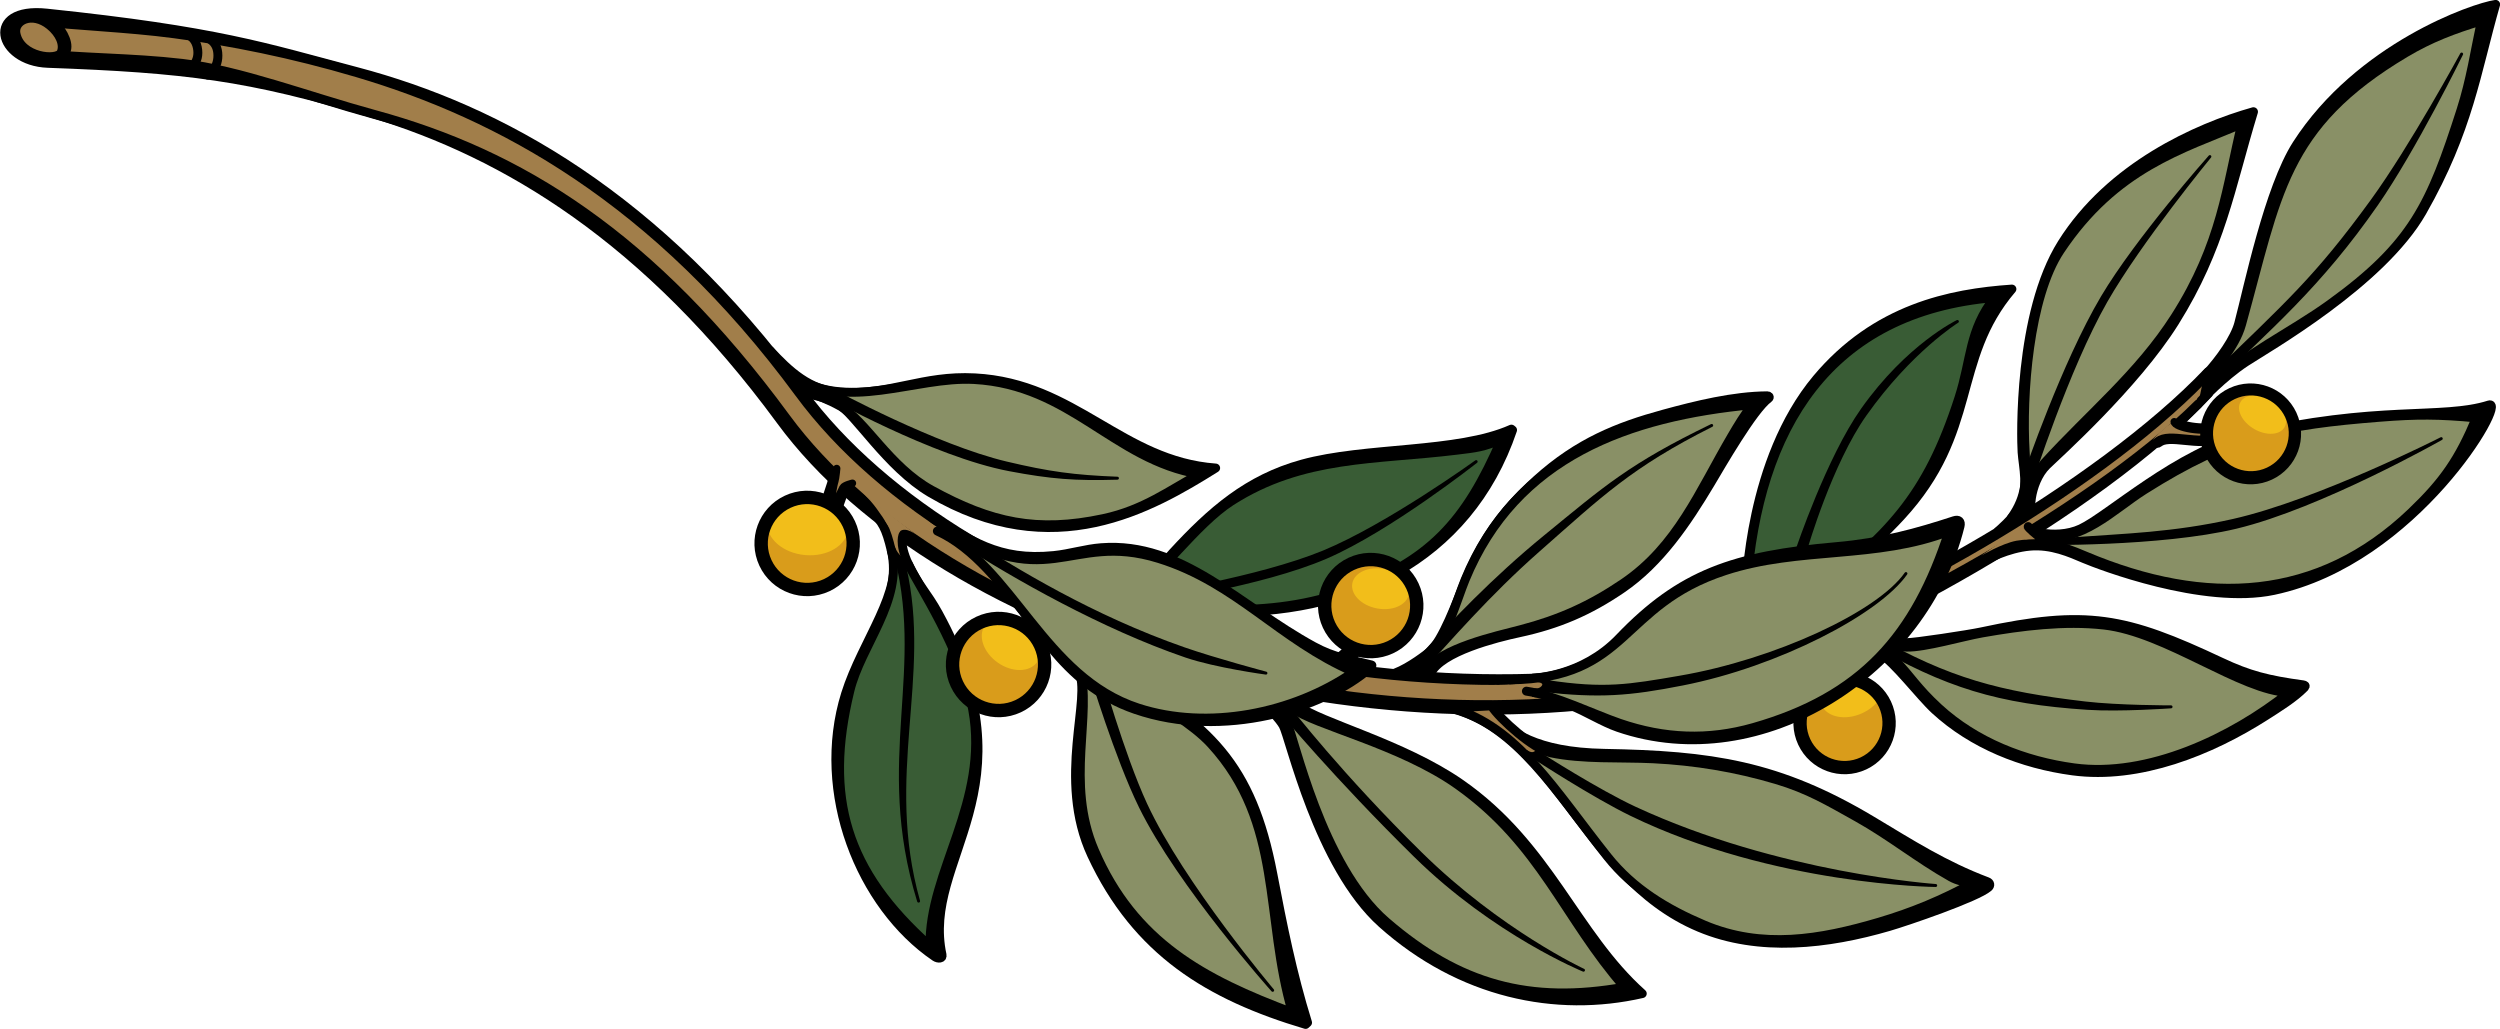 <?xml version="1.0" encoding="UTF-8" standalone="no"?>
<!-- Generator: Adobe Illustrator 15.0.2, SVG Export Plug-In . SVG Version: 6.00 Build 0)  -->

<svg
   xmlns:dc="http://purl.org/dc/elements/1.1/"
   xmlns:cc="http://creativecommons.org/ns#"
   xmlns:rdf="http://www.w3.org/1999/02/22-rdf-syntax-ns#"
   xmlns:svg="http://www.w3.org/2000/svg"
   xmlns="http://www.w3.org/2000/svg"
   xmlns:xlink="http://www.w3.org/1999/xlink"
   xmlns:sodipodi="http://sodipodi.sourceforge.net/DTD/sodipodi-0.dtd"
   xmlns:inkscape="http://www.inkscape.org/namespaces/inkscape"
   version="1.1"
   id="Layer_1"
   x="0px"
   y="0px"
   width="877.027"
   height="361.007"
   viewBox="0 0 877.027 361.007"
   enable-background="new 0 0 161.173 191.341"
   xml:space="preserve"
   inkscape:version="0.91 r13725"
   sodipodi:docname="LaurelBranch7.svg"><defs
     id="defs1919"><defs
       id="defs839"><rect
         height="174.587"
         width="145.356"
         y="8.045"
         x="8.28"
         id="SVGID_69_" /></defs><clipPath
       id="SVGID_70_"><use
         id="use843"
         overflow="visible"
         xlink:href="#SVGID_69_"
         style="overflow:visible"
         x="0"
         y="0"
         width="100%"
         height="100%" /></clipPath><defs
       id="defs1457"><rect
         height="174.587"
         width="145.356"
         y="8.045"
         x="8.28"
         id="SVGID_137_" /></defs><clipPath
       id="SVGID_138_"><use
         id="use1461"
         overflow="visible"
         xlink:href="#SVGID_137_"
         style="overflow:visible"
         x="0"
         y="0"
         width="100%"
         height="100%" /></clipPath><defs
       id="defs1811"><rect
         height="174.587"
         width="145.356"
         y="8.045"
         x="8.28"
         id="SVGID_185_" /></defs><clipPath
       id="SVGID_186_"><use
         id="use1815"
         overflow="visible"
         xlink:href="#SVGID_185_"
         style="overflow:visible"
         x="0"
         y="0"
         width="100%"
         height="100%" /></clipPath><defs
       id="defs319"><rect
         height="174.587"
         width="145.356"
         y="8.045"
         x="8.28"
         id="SVGID_25_" /></defs><clipPath
       id="SVGID_26_"><use
         id="use323"
         overflow="visible"
         xlink:href="#SVGID_25_"
         style="overflow:visible"
         x="0"
         y="0"
         width="100%"
         height="100%" /></clipPath><defs
       id="defs599"><rect
         height="174.587"
         width="145.356"
         y="8.045"
         x="8.28"
         id="SVGID_49_" /></defs><clipPath
       id="SVGID_50_"><use
         id="use603"
         overflow="visible"
         xlink:href="#SVGID_49_"
         style="overflow:visible"
         x="0"
         y="0"
         width="100%"
         height="100%" /></clipPath><defs
       id="defs495"><rect
         height="174.587"
         width="145.356"
         y="8.045"
         x="8.28"
         id="SVGID_41_" /></defs><clipPath
       id="SVGID_42_"><use
         id="use499"
         overflow="visible"
         xlink:href="#SVGID_41_"
         style="overflow:visible"
         x="0"
         y="0"
         width="100%"
         height="100%" /></clipPath><defs
       id="defs199"><rect
         height="174.587"
         width="145.356"
         y="8.045"
         x="8.28"
         id="SVGID_17_" /></defs><clipPath
       id="SVGID_18_"><use
         id="use203"
         overflow="visible"
         xlink:href="#SVGID_17_"
         style="overflow:visible"
         x="0"
         y="0"
         width="100%"
         height="100%" /></clipPath><defs
       id="defs405"><rect
         height="174.587"
         width="145.356"
         y="8.045"
         x="8.28"
         id="SVGID_29_" /></defs><clipPath
       id="SVGID_30_"><use
         id="use409"
         overflow="visible"
         xlink:href="#SVGID_29_"
         style="overflow:visible"
         x="0"
         y="0"
         width="100%"
         height="100%" /></clipPath><defs
       id="defs807"><rect
         height="174.587"
         width="145.356"
         y="8.045"
         x="8.28"
         id="SVGID_65_" /></defs><clipPath
       id="SVGID_66_"><use
         id="use811"
         overflow="visible"
         xlink:href="#SVGID_65_"
         style="overflow:visible"
         x="0"
         y="0"
         width="100%"
         height="100%" /></clipPath><defs
       id="defs5"><rect
         height="174.587"
         width="145.356"
         y="8.045"
         x="8.28"
         id="SVGID_1_" /></defs><clipPath
       id="SVGID_2_"><use
         id="use9"
         overflow="visible"
         xlink:href="#SVGID_1_"
         style="overflow:visible"
         x="0"
         y="0"
         width="100%"
         height="100%" /></clipPath><defs
       id="defs707"><rect
         height="174.587"
         width="145.356"
         y="8.045"
         x="8.28"
         id="SVGID_53_" /></defs><clipPath
       id="SVGID_54_"><use
         id="use711"
         overflow="visible"
         xlink:href="#SVGID_53_"
         style="overflow:visible"
         x="0"
         y="0"
         width="100%"
         height="100%" /></clipPath><defs
       id="defs435"><rect
         height="174.587"
         width="145.356"
         y="8.045"
         x="8.28"
         id="SVGID_33_" /></defs><clipPath
       id="SVGID_34_"><use
         id="use439"
         overflow="visible"
         xlink:href="#SVGID_33_"
         style="overflow:visible"
         x="0"
         y="0"
         width="100%"
         height="100%" /></clipPath><defs
       id="defs1679"><rect
         height="174.587"
         width="145.356"
         y="8.045"
         x="8.28"
         id="SVGID_169_" /></defs><clipPath
       id="SVGID_170_"><use
         id="use1683"
         overflow="visible"
         xlink:href="#SVGID_169_"
         style="overflow:visible"
         x="0"
         y="0"
         width="100%"
         height="100%" /></clipPath><defs
       id="defs1627"><rect
         height="174.587"
         width="145.356"
         y="8.045"
         x="8.28"
         id="SVGID_161_" /></defs><clipPath
       id="SVGID_162_"><use
         id="use1631"
         overflow="visible"
         xlink:href="#SVGID_161_"
         style="overflow:visible"
         x="0"
         y="0"
         width="100%"
         height="100%" /></clipPath></defs><sodipodi:namedview
     pagecolor="#ffffff"
     bordercolor="#666666"
     borderopacity="1"
     objecttolerance="10"
     gridtolerance="10"
     guidetolerance="10"
     inkscape:pageopacity="0"
     inkscape:pageshadow="2"
     inkscape:window-width="1600"
     inkscape:window-height="837"
     id="namedview1917"
     showgrid="false"
     inkscape:zoom="1.2587979"
     inkscape:cx="438.51365"
     inkscape:cy="180.50366"
     inkscape:window-x="-8"
     inkscape:window-y="-8"
     inkscape:window-maximized="1"
     inkscape:current-layer="Layer_1"
     fit-margin-top="0"
     fit-margin-left="0"
     fit-margin-right="0"
     fit-margin-bottom="0" /><g
     id="g9532"><path
       transform="matrix(-2.95,-6.327,-6.327,2.95,1419.014,42.082)"
       clip-path="url(#SVGID_2_)"
       d="m 33.939,138.54 c 0,0 -1.582,-0.639 -2.282,-0.989 -1.216,-0.608 -3.957,-3.981 -7.019,-5.758 -4.7,-2.727 -9.249,-2.024 -13.405,-3.809 0.931,4.352 3.863,8.283 8.718,10.365 3.988,1.711 10.423,0.24 11.123,0.298 0.7,0.059 2.923,0.917 2.923,0.917"
       id="path11"
       inkscape:connector-curvature="0" /><path
       transform="matrix(-2.95,-6.327,-6.327,2.95,1419.014,42.082)"
       clip-path="url(#SVGID_2_)"
       stroke-miterlimit="3.864"
       d="m 33.939,138.54 c 0,0 -1.582,-0.639 -2.282,-0.989 -1.216,-0.608 -3.957,-3.981 -7.019,-5.758 -4.7,-2.727 -9.249,-2.024 -13.405,-3.809 0.931,4.352 3.863,8.283 8.718,10.365 3.988,1.711 10.423,0.24 11.123,0.298 0.7,0.059 2.923,0.917 2.923,0.917"
       id="path13"
       inkscape:connector-curvature="0"
       style="fill:none;stroke:#000000;stroke-width:0.448;stroke-linecap:round;stroke-linejoin:round;stroke-miterlimit:3.864" /><path
       transform="matrix(-2.95,-6.327,-6.327,2.95,1419.014,42.082)"
       clip-path="url(#SVGID_18_)"
       d="m 16.977,143.971 0.042,-0.127 c 2.571,-0.35 4.979,-0.933 7.48,-1.567 5.541,-1.404 8.137,-0.264 12.627,2.809 0.281,0.193 0.614,0.461 0.936,0.582 0.728,0.275 1.195,0.083 1.898,0.083 l 0.064,0.013 1.053,0.823 c 0.08,0.063 0.032,0.118 -0.044,0.134 -0.917,0.189 -2.169,0.186 -3.129,0.099 -1.448,-0.132 -4.428,3.3 -8.67,3.3 -5.375,0 -8.907,-2.379 -12.257,-6.149"
       id="path225"
       inkscape:connector-curvature="0" /><path
       transform="matrix(-2.95,-6.327,-6.327,2.95,1419.014,42.082)"
       clip-path="url(#SVGID_18_)"
       stroke-miterlimit="3.864"
       d="m 16.977,143.971 0.042,-0.127 c 2.571,-0.35 4.979,-0.933 7.48,-1.567 5.541,-1.404 8.137,-0.264 12.627,2.809 0.281,0.193 0.614,0.461 0.936,0.582 0.728,0.275 1.195,0.083 1.898,0.083 l 0.064,0.013 1.053,0.823 c 0.08,0.063 0.032,0.118 -0.044,0.134 -0.917,0.189 -2.169,0.186 -3.129,0.099 -1.448,-0.132 -4.428,3.3 -8.67,3.3 -5.375,0 -8.907,-2.379 -12.257,-6.149 z"
       id="path227"
       inkscape:connector-curvature="0"
       style="fill:none;stroke:#000000;stroke-width:0.448;stroke-linecap:round;stroke-linejoin:round;stroke-miterlimit:3.864" /><path
       transform="matrix(-2.95,-6.327,-6.327,2.95,1419.014,42.082)"
       clip-path="url(#SVGID_18_)"
       d="m 40.614,146.51 c -0.839,0.03 -1.733,0.03 -2.561,0.169 -2.472,0.416 -4.919,3.109 -8.678,3.217 -5.002,0.144 -8.16,-2.212 -11.579,-5.574 4.974,-0.748 8.819,-3.62 13.951,-2.005 2.631,0.828 5.724,4.142 8.194,3.667 l 0.673,0.526 z"
       id="path229"
       inkscape:connector-curvature="0"
       style="fill:#899066" /><path
       transform="matrix(-2.95,-6.327,-6.327,2.95,1419.014,42.082)"
       clip-path="url(#SVGID_18_)"
       stroke-miterlimit="3.864"
       d="m 40.614,146.51 c -0.839,0.03 -1.733,0.03 -2.561,0.169 -2.472,0.416 -4.919,3.109 -8.678,3.217 -5.002,0.144 -8.16,-2.212 -11.579,-5.574 4.974,-0.748 8.819,-3.62 13.951,-2.005 2.631,0.828 5.724,4.142 8.194,3.667 l 0.673,0.526 z"
       id="path231"
       inkscape:connector-curvature="0"
       style="fill:none;stroke:#000000;stroke-width:0.448;stroke-linecap:round;stroke-linejoin:round;stroke-miterlimit:3.864" /><path
       transform="matrix(-2.95,-6.327,-6.327,2.95,1419.014,42.082)"
       clip-path="url(#SVGID_18_)"
       d="m 37.521,145.85 c 0,0 -4.388,0.721 -7.121,0.728 -4.414,0.01 -11.17,-1.83 -11.17,-1.83 0,0 6.736,2.038 11.17,2.128 2.727,0.055 7.121,-0.578 7.121,-0.578 l 0,-0.448 z"
       id="path233"
       inkscape:connector-curvature="0" /><path
       transform="matrix(-2.95,-6.327,-6.327,2.95,1419.014,42.082)"
       clip-path="url(#SVGID_18_)"
       stroke-miterlimit="3.864"
       d="m 37.521,145.85 c 0,0 -4.388,0.721 -7.121,0.728 -4.414,0.01 -11.17,-1.83 -11.17,-1.83 0,0 6.736,2.038 11.17,2.128 2.727,0.055 7.121,-0.578 7.121,-0.578 l 0,-0.448 z"
       id="path235"
       inkscape:connector-curvature="0"
       style="fill:none;stroke:#000000;stroke-width:0.149;stroke-linecap:round;stroke-linejoin:round;stroke-miterlimit:3.864" /><path
       transform="matrix(-2.95,-6.327,-6.327,2.95,1419.014,42.082)"
       clip-path="url(#SVGID_18_)"
       stroke-miterlimit="3.864"
       d="m 25.597,92.84 c -0.084,0.188 -0.333,0.1 -0.281,-0.099 0.036,-0.138 0.009,-0.305 -0.077,-0.512 -0.088,-0.214 -0.224,-0.442 -0.368,-0.684 -0.15,-0.253 -0.309,-0.519 -0.435,-0.796 -0.127,-0.282 -0.225,-0.584 -0.245,-0.899 -0.018,-0.31 0.042,-0.632 0.204,-0.745 0.145,-0.102 0.283,-0.011 0.349,0.095 0.062,0.098 0.104,0.252 0.129,0.455 0.049,0.382 0.279,0.873 0.539,1.259 0.129,0.192 0.26,0.35 0.371,0.45 0.056,0.051 0.101,0.082 0.133,0.097 0.016,0.008 0.024,0.01 0.027,0.01 l 0.176,0.203 -0.522,1.166 z"
       id="path237"
       inkscape:connector-curvature="0"
       style="fill:none;stroke:#000000;stroke-width:0.373;stroke-linecap:round;stroke-linejoin:round;stroke-miterlimit:3.864" /><path
       transform="matrix(-2.95,-6.327,-6.327,2.95,1419.014,42.082)"
       clip-path="url(#SVGID_18_)"
       d="m 51.096,153.556 c -0.022,-0.915 0.159,-0.574 1.145,-0.172 0.21,0.085 0.055,0.291 -0.125,0.403 -0.589,0.368 -1.109,1.148 -1.359,0.973 -0.678,-0.474 -0.252,-0.491 0.339,-1.204"
       id="path239"
       inkscape:connector-curvature="0" /><path
       transform="matrix(-2.95,-6.327,-6.327,2.95,1419.014,42.082)"
       clip-path="url(#SVGID_18_)"
       stroke-miterlimit="3.864"
       d="m 51.096,153.556 c -0.022,-0.915 0.159,-0.574 1.145,-0.172 0.21,0.085 0.055,0.291 -0.125,0.403 -0.589,0.368 -1.109,1.148 -1.359,0.973 -0.678,-0.474 -0.252,-0.491 0.339,-1.204 z"
       id="path241"
       inkscape:connector-curvature="0"
       style="fill:none;stroke:#000000;stroke-width:0.373;stroke-linecap:round;stroke-linejoin:round;stroke-miterlimit:3.864" /><path
       transform="matrix(-2.95,-6.327,-6.327,2.95,1419.014,42.082)"
       clip-path="url(#SVGID_18_)"
       d="m 27.542,89.014 c -2.902,7.378 -3.882,20.442 -2.878,26.374 3.086,18.238 18.107,35.336 31.857,38.099 11.959,2.404 19.249,7.762 24.01,13.477 3.112,3.735 4.773,5.431 9.241,12.869 1.633,2.718 -1.16,3.268 -2.312,1.014 -3.145,-6.148 -4.838,-8.88 -9.17,-13.713 -4.652,-5.19 -11.495,-9.85 -22.664,-12.079 -13.319,-2.659 -28.921,-19.787 -32.007,-38.024 -1.004,-5.933 -0.126,-20.098 2.92,-27.585 l 1.003,-0.432 z"
       id="path243"
       inkscape:connector-curvature="0" /><path
       transform="matrix(-2.95,-6.327,-6.327,2.95,1419.014,42.082)"
       clip-path="url(#SVGID_18_)"
       stroke-miterlimit="3.864"
       d="m 27.542,89.014 c -2.902,7.378 -3.882,20.442 -2.878,26.374 3.086,18.238 18.107,35.336 31.857,38.099 11.959,2.404 19.249,7.762 24.01,13.477 3.112,3.735 4.773,5.431 9.241,12.869 1.633,2.718 -1.16,3.268 -2.312,1.014 -3.145,-6.148 -4.838,-8.88 -9.17,-13.713 -4.652,-5.19 -11.495,-9.85 -22.664,-12.079 -13.319,-2.659 -28.921,-19.787 -32.007,-38.024 -1.004,-5.933 -0.126,-20.098 2.92,-27.585 l 1.003,-0.432 z"
       id="path245"
       inkscape:connector-curvature="0"
       style="fill:none;stroke:#000000;stroke-width:0.448;stroke-linecap:round;stroke-linejoin:round;stroke-miterlimit:3.864" /><path
       transform="matrix(-2.95,-6.327,-6.327,2.95,1419.014,42.082)"
       clip-path="url(#SVGID_18_)"
       d="m 47.351,152.78 c -2.072,0.227 -3.473,3.235 -5.552,5.128 -3.828,3.484 -9.962,3.832 -13.873,1.505 -0.164,-0.098 -0.247,-0.316 -0.062,-0.359 4.863,-1.103 5.497,-7.739 15.634,-7.086 1.188,0.077 1.69,0.32 2.883,0.32"
       id="path247"
       inkscape:connector-curvature="0" /><path
       transform="matrix(-2.95,-6.327,-6.327,2.95,1419.014,42.082)"
       clip-path="url(#SVGID_18_)"
       stroke-miterlimit="3.864"
       d="m 47.351,152.78 c -2.072,0.227 -3.473,3.235 -5.552,5.128 -3.828,3.484 -9.962,3.832 -13.873,1.505 -0.164,-0.098 -0.247,-0.316 -0.062,-0.359 4.863,-1.103 5.497,-7.739 15.634,-7.086 1.188,0.077 1.69,0.32 2.883,0.32"
       id="path249"
       inkscape:connector-curvature="0"
       style="fill:none;stroke:#000000;stroke-width:0.448;stroke-linecap:round;stroke-linejoin:round;stroke-miterlimit:3.864" /><path
       transform="matrix(-2.95,-6.327,-6.327,2.95,1419.014,42.082)"
       clip-path="url(#SVGID_18_)"
       d="m 39.654,121.924 0.067,0.033 c 0.051,2.964 2.299,7.007 2.85,10.267 0.475,2.808 -0.21,5.155 -1.286,7.771 -0.269,0.652 -0.9,1.962 -0.925,2.604 -0.023,0.598 0.352,1.151 0.669,1.646 0.111,0.174 0.782,1.055 0.713,1.226 -2.686,-2.326 -1.106,-0.81 -2.224,-2.954 -0.576,-1.106 -1.263,-2.11 -1.834,-3.224 -3.016,-5.88 -3.071,-12.552 1.97,-17.369"
       id="path251"
       inkscape:connector-curvature="0" /><path
       transform="matrix(-2.95,-6.327,-6.327,2.95,1419.014,42.082)"
       clip-path="url(#SVGID_18_)"
       stroke-miterlimit="3.864"
       d="m 39.654,121.924 0.067,0.033 c 0.051,2.964 2.299,7.007 2.85,10.267 0.475,2.808 -0.21,5.155 -1.286,7.771 -0.269,0.652 -0.9,1.962 -0.925,2.604 -0.023,0.598 0.352,1.151 0.669,1.646 0.111,0.174 0.782,1.055 0.713,1.226 -2.686,-2.326 -1.106,-0.81 -2.224,-2.954 -0.576,-1.106 -1.263,-2.11 -1.834,-3.224 -3.016,-5.88 -3.071,-12.552 1.97,-17.369 z"
       id="path253"
       inkscape:connector-curvature="0"
       style="fill:none;stroke:#000000;stroke-width:0.448;stroke-linecap:round;stroke-linejoin:round;stroke-miterlimit:3.864" /><path
       transform="matrix(-2.95,-6.327,-6.327,2.95,1419.014,42.082)"
       clip-path="url(#SVGID_18_)"
       d="m 59.039,154.05 c -1.319,-0.426 -2.662,-0.952 -3.387,-2.302 -1.216,-2.266 -0.956,-4.098 -2.203,-6.443 -2.366,-4.449 -6.921,-4.928 -9.22,-9.052 -0.466,3.795 -0.975,9.465 4.933,13.52 2.08,1.427 5.251,1.755 6.016,2.328 0.765,0.573 1.225,1.392 1.225,1.392"
       id="path255"
       inkscape:connector-curvature="0" /><path
       transform="matrix(-2.95,-6.327,-6.327,2.95,1419.014,42.082)"
       clip-path="url(#SVGID_18_)"
       stroke-miterlimit="3.864"
       d="m 59.039,154.05 c -1.319,-0.426 -2.662,-0.952 -3.387,-2.302 -1.216,-2.266 -0.956,-4.098 -2.203,-6.443 -2.366,-4.449 -6.921,-4.928 -9.22,-9.052 -0.466,3.795 -0.975,9.465 4.933,13.52 2.08,1.427 5.251,1.755 6.016,2.328 0.765,0.573 1.225,1.392 1.225,1.392"
       id="path257"
       inkscape:connector-curvature="0"
       style="fill:none;stroke:#000000;stroke-width:0.448;stroke-linecap:round;stroke-linejoin:round;stroke-miterlimit:3.864" /><path
       transform="matrix(-2.95,-6.327,-6.327,2.95,1419.014,42.082)"
       clip-path="url(#SVGID_18_)"
       d="m 56.48,153.356 c -0.435,-0.462 -0.921,-0.927 -1.437,-1.3 -1.206,-0.872 -3.817,-0.954 -5.788,-2.399 -2.753,-2.019 -4.18,-3.896 -4.945,-7.223 -0.464,-2.018 -0.107,-3.631 -0.012,-5.309 2.48,3.602 6.788,3.941 9.093,8.25 1.401,2.618 1.215,6.6 4.086,8.192 l -0.997,-0.211 z"
       id="path259"
       inkscape:connector-curvature="0"
       style="fill:#899066" /><path
       transform="matrix(-2.95,-6.327,-6.327,2.95,1419.014,42.082)"
       clip-path="url(#SVGID_18_)"
       stroke-miterlimit="3.864"
       d="m 56.48,153.356 c -0.435,-0.462 -0.921,-0.927 -1.437,-1.3 -1.206,-0.872 -3.817,-0.954 -5.788,-2.399 -2.753,-2.019 -4.18,-3.896 -4.945,-7.223 -0.464,-2.018 -0.107,-3.631 -0.012,-5.309 2.48,3.602 6.788,3.941 9.093,8.25 1.401,2.618 1.215,6.6 4.086,8.192 l -0.997,-0.211 z"
       id="path261"
       inkscape:connector-curvature="0"
       style="fill:none;stroke:#000000;stroke-width:0.448;stroke-linecap:round;stroke-linejoin:round;stroke-miterlimit:3.864" /><path
       transform="matrix(-2.95,-6.327,-6.327,2.95,1419.014,42.082)"
       clip-path="url(#SVGID_18_)"
       d="m 32.934,133.545 c 0,0 -0.164,0.198 -0.395,0.856 -0.103,0.296 0.546,1.187 0.493,0.878 -0.132,-0.756 0.24,-1.288 0.24,-1.288"
       id="path263"
       inkscape:connector-curvature="0" /><path
       transform="matrix(-2.95,-6.327,-6.327,2.95,1419.014,42.082)"
       clip-path="url(#SVGID_18_)"
       stroke-miterlimit="3.864"
       d="m 32.934,133.545 c 0,0 -0.164,0.198 -0.395,0.856 -0.103,0.296 0.546,1.187 0.493,0.878 -0.132,-0.756 0.24,-1.288 0.24,-1.288"
       id="path265"
       inkscape:connector-curvature="0"
       style="fill:none;stroke:#000000;stroke-width:0.373;stroke-linecap:round;stroke-linejoin:round;stroke-miterlimit:3.864" /><path
       transform="matrix(-2.95,-6.327,-6.327,2.95,1419.014,42.082)"
       clip-path="url(#SVGID_18_)"
       d="m 33.939,138.54 c 0,0 -1.582,-0.341 -2.282,-0.69 -1.216,-0.609 -3.908,-4.14 -7.019,-5.907 -4.46,-2.533 -8.345,-2.004 -12.733,-3.287 1.245,4.683 3.625,7.484 8.046,9.469 3.959,1.777 10.423,0.24 11.123,0.298 0.7,0.059 2.923,0.992 2.923,0.992"
       id="path267"
       inkscape:connector-curvature="0"
       style="fill:#899066" /><path
       transform="matrix(-2.95,-6.327,-6.327,2.95,1419.014,42.082)"
       clip-path="url(#SVGID_18_)"
       stroke-miterlimit="3.864"
       d="m 33.939,138.54 c 0,0 -1.582,-0.341 -2.282,-0.69 -1.216,-0.609 -3.908,-4.14 -7.019,-5.907 -4.46,-2.533 -8.345,-2.004 -12.733,-3.287 1.245,4.683 3.625,7.484 8.046,9.469 3.959,1.777 10.423,0.24 11.123,0.298 0.7,0.059 2.923,0.992 2.923,0.992"
       id="path269"
       inkscape:connector-curvature="0"
       style="fill:none;stroke:#000000;stroke-width:0.448;stroke-linecap:round;stroke-linejoin:round;stroke-miterlimit:3.864" /><path
       transform="matrix(-2.95,-6.327,-6.327,2.95,1419.014,42.082)"
       clip-path="url(#SVGID_18_)"
       d="m 40.217,143.905 c -0.196,-1.393 -1.779,-3.398 -2.442,-4.695 -0.971,-1.901 -1.7,-3.976 -1.917,-6.108 -0.468,-4.593 0.586,-7.071 3.609,-10.475 0.022,0.998 0.156,1.348 0.457,2.276 1.265,3.897 3.036,7.118 2.462,11.355 -0.283,2.086 -1.986,5.056 -2.064,6.331 -0.04,0.66 0.333,1.435 0.662,1.991 l -0.767,-0.675 z"
       id="path271"
       inkscape:connector-curvature="0"
       style="fill:#395c35" /><path
       transform="matrix(-2.95,-6.327,-6.327,2.95,1419.014,42.082)"
       clip-path="url(#SVGID_18_)"
       stroke-miterlimit="3.864"
       d="m 40.217,143.905 c -0.196,-1.393 -1.779,-3.398 -2.442,-4.695 -0.971,-1.901 -1.7,-3.976 -1.917,-6.108 -0.468,-4.593 0.586,-7.071 3.609,-10.475 0.022,0.998 0.156,1.348 0.457,2.276 1.265,3.897 3.036,7.118 2.462,11.355 -0.283,2.086 -1.986,5.056 -2.064,6.331 -0.04,0.66 0.333,1.435 0.662,1.991 l -0.767,-0.675 z"
       id="path273"
       inkscape:connector-curvature="0"
       style="fill:none;stroke:#000000;stroke-width:0.448;stroke-linecap:round;stroke-linejoin:round;stroke-miterlimit:3.864" /><path
       transform="matrix(-2.95,-6.327,-6.327,2.95,1419.014,42.082)"
       clip-path="url(#SVGID_18_)"
       d="m 28.872,131.483 c -3.244,-5.393 -10.853,-2.976 -15.839,-7.504 -2.42,-2.198 -3.501,-5.506 -3.984,-8.652 -0.144,-0.937 -0.544,-4.651 -0.326,-5.372 0.04,-0.134 0.175,-0.166 0.279,-0.064 1.653,1.616 3.31,2.66 5.224,3.956 4.546,3.077 6.412,5.965 8.755,10.763 3.067,6.284 5.849,2.703 5.891,6.873"
       id="path275"
       inkscape:connector-curvature="0" /><path
       transform="matrix(-2.95,-6.327,-6.327,2.95,1419.014,42.082)"
       clip-path="url(#SVGID_18_)"
       stroke-miterlimit="3.864"
       d="m 28.872,131.483 c -3.244,-5.393 -10.853,-2.976 -15.839,-7.504 -2.42,-2.198 -3.501,-5.506 -3.984,-8.652 -0.144,-0.937 -0.544,-4.651 -0.326,-5.372 0.04,-0.134 0.175,-0.166 0.279,-0.064 1.653,1.616 3.31,2.66 5.224,3.956 4.546,3.077 6.412,5.965 8.755,10.763 3.067,6.284 5.849,2.703 5.891,6.873 z"
       id="path277"
       inkscape:connector-curvature="0"
       style="fill:none;stroke:#000000;stroke-width:0.448;stroke-linecap:round;stroke-linejoin:round;stroke-miterlimit:3.864" /><path
       transform="matrix(-2.95,-6.327,-6.327,2.95,1419.014,42.082)"
       clip-path="url(#SVGID_18_)"
       d="m 38.99,124.252 c 0,0 -1.03,5.395 -0.874,8.865 0.16,3.545 1.732,8.934 1.732,8.934 l -0.299,0 c 0,0 -1.63,-5.386 -1.731,-8.934 -0.1,-3.486 1.172,-8.865 1.172,-8.865"
       id="path279"
       inkscape:connector-curvature="0"
       style="clip-rule:evenodd;fill-rule:evenodd" /><path
       transform="matrix(-2.95,-6.327,-6.327,2.95,1419.014,42.082)"
       clip-path="url(#SVGID_18_)"
       stroke-miterlimit="3.864"
       d="m 38.99,124.252 c 0,0 -1.03,5.395 -0.874,8.865 0.16,3.545 1.732,8.934 1.732,8.934 l -0.299,0 c 0,0 -1.63,-5.386 -1.731,-8.934 -0.1,-3.486 1.172,-8.865 1.172,-8.865 z"
       id="path281"
       inkscape:connector-curvature="0"
       style="fill:none;stroke:#000000;stroke-width:0.149;stroke-linecap:round;stroke-linejoin:round;stroke-miterlimit:3.864" /><path
       transform="matrix(-2.95,-6.327,-6.327,2.95,1419.014,42.082)"
       clip-path="url(#SVGID_18_)"
       d="m 28.289,130.606 c -2.235,-2.615 -5.922,-2.944 -10.09,-3.948 -1.994,-0.48 -3.622,-1.569 -5.142,-2.939 -2.36,-2.128 -3.14,-4.981 -3.6,-8.042 -0.258,-1.716 -0.328,-3.379 -0.213,-5.116 0.19,0.335 0.431,0.666 0.746,0.892 1.548,1.109 3.161,1.883 4.712,3.003 1.355,0.979 2.317,1.625 3.428,2.877 1.405,1.585 2.578,3.298 3.566,5.169 0.779,1.477 1.447,3.208 2.454,4.548 0.522,0.696 2.628,1.6 3.394,1.698 l 0.745,1.858 z"
       id="path283"
       inkscape:connector-curvature="0"
       style="fill:#899066" /><g
       transform="matrix(-2.95,-6.327,-6.327,2.95,1419.014,42.082)"
       id="g285"><defs
         id="defs287"><path
           inkscape:connector-curvature="0"
           d="m 9.458,115.678 c 0.46,3.061 1.24,5.914 3.6,8.042 1.52,1.37 3.148,2.459 5.142,2.939 4.168,1.004 7.855,1.333 10.09,3.947 l -0.746,-1.857 c -0.765,-0.098 -2.871,-1.003 -3.393,-1.698 -1.007,-1.341 -1.675,-3.071 -2.455,-4.548 -0.988,-1.871 -2.161,-3.585 -3.566,-5.169 -1.11,-1.252 -2.072,-1.898 -3.428,-2.877 -1.55,-1.121 -3.163,-1.894 -4.711,-3.003 -0.315,-0.226 -0.556,-0.558 -0.746,-0.892 -0.116,1.736 -0.045,3.399 0.213,5.116"
           id="SVGID_19_" /></defs><clipPath
         id="SVGID_20_"><use
           height="100%"
           width="100%"
           y="0"
           x="0"
           style="overflow:visible"
           id="use291"
           overflow="visible"
           xlink:href="#SVGID_19_" /></clipPath><path
         style="fill:#a17e4a"
         inkscape:connector-curvature="0"
         id="path293"
         d="m 24.448,127.144 -0.253,0.674 0.042,0.463 1.096,0.295 3.075,2.023 c 0,0 -0.842,-1.98 -1.011,-2.065 -0.168,-0.084 -1.18,-0.295 -1.18,-0.295 l -1.769,-1.095 z"
         clip-path="url(#SVGID_20_)" /></g><g
       transform="matrix(-2.95,-6.327,-6.327,2.95,1419.014,42.082)"
       id="g295"><defs
         id="defs297"><rect
           height="174.587"
           width="145.356"
           y="8.045"
           x="8.28"
           id="SVGID_21_" /></defs><clipPath
         id="SVGID_22_"><use
           height="100%"
           width="100%"
           y="0"
           x="0"
           style="overflow:visible"
           id="use301"
           overflow="visible"
           xlink:href="#SVGID_21_" /></clipPath><path
         style="fill:none;stroke:#000000;stroke-width:0.448;stroke-linecap:round;stroke-linejoin:round;stroke-miterlimit:3.864"
         inkscape:connector-curvature="0"
         id="path303"
         d="m 28.289,130.606 c -2.235,-2.615 -5.922,-2.944 -10.09,-3.948 -1.994,-0.48 -3.622,-1.569 -5.142,-2.939 -2.36,-2.128 -3.14,-4.981 -3.6,-8.042 -0.258,-1.716 -0.328,-3.379 -0.213,-5.116 0.19,0.335 0.431,0.666 0.746,0.892 1.548,1.109 3.161,1.883 4.712,3.003 1.355,0.979 2.317,1.625 3.428,2.877 1.405,1.585 2.578,3.298 3.566,5.169 0.779,1.477 1.447,3.208 2.454,4.548 0.522,0.696 2.628,1.6 3.394,1.698 l 0.745,1.858 z"
         stroke-miterlimit="3.864"
         clip-path="url(#SVGID_22_)" /><path
         style="fill:#d99c1b"
         inkscape:connector-curvature="0"
         id="path305"
         d="m 19.258,110.897 c 1.175,0 2.127,0.952 2.127,2.127 0,1.175 -0.952,2.128 -2.127,2.128 -1.175,0 -2.127,-0.953 -2.127,-2.128 0,-1.175 0.952,-2.127 2.127,-2.127"
         clip-path="url(#SVGID_22_)" /></g><g
       transform="matrix(-2.95,-6.327,-6.327,2.95,1419.014,42.082)"
       id="g307"><defs
         id="defs309"><path
           inkscape:connector-curvature="0"
           d="m 17.13,113.024 c 0,1.175 0.953,2.128 2.128,2.128 1.175,0 2.127,-0.953 2.127,-2.128 0,-1.175 -0.952,-2.128 -2.127,-2.128 -1.175,0 -2.128,0.954 -2.128,2.128"
           id="SVGID_23_" /></defs><clipPath
         id="SVGID_24_"><use
           height="100%"
           width="100%"
           y="0"
           x="0"
           style="overflow:visible"
           id="use313"
           overflow="visible"
           xlink:href="#SVGID_23_" /></clipPath><path
         style="fill:#f2be1a"
         inkscape:connector-curvature="0"
         id="path315"
         d="m 19.333,111.997 c 0,-0.939 0.552,-1.699 1.232,-1.699 0.681,0 1.233,0.76 1.233,1.699 0,0.938 -0.552,1.699 -1.233,1.699 -0.68,0 -1.232,-0.761 -1.232,-1.699"
         clip-path="url(#SVGID_24_)" /></g><circle
       transform="matrix(-2.95,-6.327,-6.327,2.95,1419.014,42.082)"
       clip-path="url(#SVGID_26_)"
       stroke-miterlimit="3.864"
       cx="19.258"
       cy="113.025"
       r="2.128"
       id="circle325"
       style="fill:none;stroke:#000000;stroke-width:0.448;stroke-linecap:round;stroke-linejoin:round;stroke-miterlimit:3.864" /><path
       transform="matrix(-2.95,-6.327,-6.327,2.95,1419.014,42.082)"
       clip-path="url(#SVGID_26_)"
       d="m 25.544,112.081 c 0,0 0.993,-3.697 1.928,-5.985 2.211,-5.416 6.045,-5.62 7.999,-9.909 1.119,2.896 2.012,6.619 0.058,10.795 -2.256,4.824 -8.028,7.655 -8.028,7.655 l -1.957,-2.556 z"
       id="path327"
       inkscape:connector-curvature="0" /><path
       transform="matrix(-2.95,-6.327,-6.327,2.95,1419.014,42.082)"
       clip-path="url(#SVGID_26_)"
       stroke-miterlimit="3.864"
       d="m 25.544,112.081 c 0,0 0.993,-3.697 1.928,-5.985 2.211,-5.416 6.045,-5.62 7.999,-9.909 1.119,2.896 2.012,6.619 0.058,10.795 -2.256,4.824 -8.028,7.655 -8.028,7.655 l -1.957,-2.556 z"
       id="path329"
       inkscape:connector-curvature="0"
       style="fill:none;stroke:#000000;stroke-width:0.448;stroke-linecap:round;stroke-linejoin:round;stroke-miterlimit:3.864" /><path
       transform="matrix(-2.95,-6.327,-6.327,2.95,1419.014,42.082)"
       clip-path="url(#SVGID_26_)"
       d="m 35.454,97.159 c 2.881,7.865 -0.923,13.528 -7.908,17.433 l -1.84,-2.543 c 1.201,-5.051 2.063,-7.538 5.922,-11.127 1.525,-1.419 2.862,-1.88 3.826,-3.763"
       id="path331"
       inkscape:connector-curvature="0"
       style="fill:#395c35" /><path
       transform="matrix(-2.95,-6.327,-6.327,2.95,1419.014,42.082)"
       clip-path="url(#SVGID_26_)"
       stroke-miterlimit="3.864"
       d="m 35.454,97.159 c 2.881,7.865 -0.923,13.528 -7.908,17.433 l -1.84,-2.543 c 1.201,-5.051 2.063,-7.538 5.922,-11.127 1.525,-1.419 2.862,-1.88 3.826,-3.763 z"
       id="path333"
       inkscape:connector-curvature="0"
       style="fill:none;stroke:#000000;stroke-width:0.448;stroke-linecap:round;stroke-linejoin:round;stroke-miterlimit:3.864" /><path
       transform="matrix(-2.95,-6.327,-6.327,2.95,1419.014,42.082)"
       clip-path="url(#SVGID_26_)"
       d="m 27.327,89.365 c -2.876,7.559 -3.726,20.199 -2.736,26.048 3.094,18.281 18.074,35.442 31.9,38.22 11.923,2.396 19.051,7.766 23.961,13.315 2.293,2.593 4.143,5.125 5.666,7.509 1.31,2.051 2.432,4.289 3.534,6.06 0.178,0.286 -1.311,0.901 -1.468,0.647 -1.165,-1.883 -2.235,-4.258 -3.577,-6.433 -1.527,-2.474 -4.15,-5.005 -6.432,-7.698 -4.854,-5.731 -11.317,-10.038 -22.521,-12.274 -13.246,-2.644 -28.662,-19.563 -31.74,-37.754 -1,-5.91 -0.263,-19.626 2.37,-26.867"
       id="path335"
       inkscape:connector-curvature="0"
       style="fill:#a17e4a" /><path
       transform="matrix(-2.95,-6.327,-6.327,2.95,1419.014,42.082)"
       clip-path="url(#SVGID_26_)"
       stroke-miterlimit="3.864"
       d="m 27.327,89.365 c -2.876,7.559 -3.726,20.199 -2.736,26.048 3.094,18.281 18.074,35.442 31.9,38.22 11.923,2.396 19.051,7.766 23.961,13.315 2.293,2.593 4.143,5.125 5.666,7.509 1.31,2.051 2.432,4.289 3.534,6.06 0.178,0.286 -1.311,0.901 -1.468,0.647 -1.165,-1.883 -2.235,-4.258 -3.577,-6.433 -1.527,-2.474 -4.15,-5.005 -6.432,-7.698 -4.854,-5.731 -11.317,-10.038 -22.521,-12.274 -13.246,-2.644 -28.662,-19.563 -31.74,-37.754 -1,-5.91 -0.263,-19.626 2.37,-26.867"
       id="path337"
       inkscape:connector-curvature="0"
       style="fill:none;stroke:#000000;stroke-width:0.448;stroke-linecap:round;stroke-linejoin:round;stroke-miterlimit:3.864" /><path
       transform="matrix(-2.95,-6.327,-6.327,2.95,1419.014,42.082)"
       clip-path="url(#SVGID_26_)"
       d="m 25.884,125.134 c -0.594,-0.569 -1.449,-1.112 -2.02,-1.705 -5.311,-5.512 -3.916,-15.141 1.909,-19.844 0.198,-0.159 0.348,-0.084 0.376,0.15 0.234,1.94 0.536,3.766 1.314,5.903 1.777,4.881 2.067,7.68 0.452,11.836 -0.985,2.533 0.003,4.767 0.003,4.767"
       id="path339"
       inkscape:connector-curvature="0" /><path
       transform="matrix(-2.95,-6.327,-6.327,2.95,1419.014,42.082)"
       clip-path="url(#SVGID_26_)"
       stroke-miterlimit="3.864"
       d="m 25.884,125.134 c -0.594,-0.569 -1.449,-1.112 -2.02,-1.705 -5.311,-5.512 -3.916,-15.141 1.909,-19.844 0.198,-0.159 0.348,-0.084 0.376,0.15 0.234,1.94 0.536,3.766 1.314,5.903 1.777,4.881 2.067,7.68 0.452,11.836 -0.985,2.533 0.003,4.767 0.003,4.767"
       id="path341"
       inkscape:connector-curvature="0"
       style="fill:none;stroke:#000000;stroke-width:0.448;stroke-linecap:round;stroke-linejoin:round;stroke-miterlimit:3.864" /><path
       transform="matrix(-2.95,-6.327,-6.327,2.95,1419.014,42.082)"
       clip-path="url(#SVGID_26_)"
       d="m 44.613,148.868 c -3.398,-1.162 -6.908,-0.85 -9.734,-3.783 -3.261,-3.383 -3.967,-8.616 -3.115,-11.638 0.042,-0.147 0.156,-0.267 0.248,-0.154 0.724,0.887 1.108,1.525 2.06,2.227 3.404,2.511 7.583,3.769 9.026,7.605 0.288,0.763 0.383,1.563 0.652,2.332 0.919,2.635 2.427,3.431 4.611,4.87"
       id="path343"
       inkscape:connector-curvature="0" /><path
       transform="matrix(-2.95,-6.327,-6.327,2.95,1419.014,42.082)"
       clip-path="url(#SVGID_26_)"
       stroke-miterlimit="3.864"
       d="m 44.613,148.868 c -3.398,-1.162 -6.908,-0.85 -9.734,-3.783 -3.261,-3.383 -3.967,-8.616 -3.115,-11.638 0.042,-0.147 0.156,-0.267 0.248,-0.154 0.724,0.887 1.108,1.525 2.06,2.227 3.404,2.511 7.583,3.769 9.026,7.605 0.288,0.763 0.383,1.563 0.652,2.332 0.919,2.635 2.427,3.431 4.611,4.87"
       id="path345"
       inkscape:connector-curvature="0"
       style="fill:none;stroke:#000000;stroke-width:0.299;stroke-linecap:round;stroke-linejoin:round;stroke-miterlimit:3.864" /><path
       transform="matrix(-2.95,-6.327,-6.327,2.95,1419.014,42.082)"
       clip-path="url(#SVGID_26_)"
       d="m 47.268,150.267 c -3.179,-2.696 -8.908,-1.728 -12.32,-5.385 -2.505,-2.685 -3.561,-6.919 -2.94,-10.591 3.028,2.698 6.549,3.439 9.303,6.468 3.241,3.566 0.481,5.959 6.583,9.429"
       id="path347"
       inkscape:connector-curvature="0"
       style="fill:#899066" /><path
       transform="matrix(-2.95,-6.327,-6.327,2.95,1419.014,42.082)"
       clip-path="url(#SVGID_26_)"
       stroke-miterlimit="3.864"
       d="m 47.268,150.267 c -3.179,-2.696 -8.908,-1.728 -12.32,-5.385 -2.505,-2.685 -3.561,-6.919 -2.94,-10.591 3.028,2.698 6.549,3.439 9.303,6.468 3.241,3.566 0.481,5.959 6.583,9.429"
       id="path349"
       inkscape:connector-curvature="0"
       style="fill:none;stroke:#000000;stroke-width:0.448;stroke-linecap:round;stroke-linejoin:round;stroke-miterlimit:3.864" /><path
       transform="matrix(-2.95,-6.327,-6.327,2.95,1419.014,42.082)"
       clip-path="url(#SVGID_26_)"
       d="m 30.29,130.919 0.009,-0.083 c 0.79,-0.941 0.242,-3.768 -0.017,-4.901 -0.447,-1.953 -0.502,-3.632 -0.177,-5.621 0.375,-2.297 1.633,-4.371 2.922,-6.273 0.575,-0.847 2.442,-3.495 2.636,-4.454 0.016,-0.082 0.103,-0.076 0.139,0.003 0.712,1.552 1.084,3.442 1.371,5.12 0.401,2.35 0.527,4.486 -0.289,7.158 -0.73,2.392 -1.711,3.94 -3.214,5.549 -0.636,0.68 -2.132,2.179 -2.351,2.989 -0.04,0.148 -0.294,1.226 -0.238,2.015 l -0.791,-1.502 z"
       id="path351"
       inkscape:connector-curvature="0" /><path
       transform="matrix(-2.95,-6.327,-6.327,2.95,1419.014,42.082)"
       clip-path="url(#SVGID_26_)"
       stroke-miterlimit="3.864"
       d="m 30.29,130.919 0.009,-0.083 c 0.79,-0.941 0.242,-3.768 -0.017,-4.901 -0.447,-1.953 -0.502,-3.632 -0.177,-5.621 0.375,-2.297 1.633,-4.371 2.922,-6.273 0.575,-0.847 2.442,-3.495 2.636,-4.454 0.016,-0.082 0.103,-0.076 0.139,0.003 0.712,1.552 1.084,3.442 1.371,5.12 0.401,2.35 0.527,4.486 -0.289,7.158 -0.73,2.392 -1.711,3.94 -3.214,5.549 -0.636,0.68 -2.132,2.179 -2.351,2.989 -0.04,0.148 -0.294,1.226 -0.238,2.015 l -0.791,-1.502 z"
       id="path353"
       inkscape:connector-curvature="0"
       style="fill:none;stroke:#000000;stroke-width:0.448;stroke-linecap:round;stroke-linejoin:round;stroke-miterlimit:3.864" /><path
       transform="matrix(-2.95,-6.327,-6.327,2.95,1419.014,42.082)"
       clip-path="url(#SVGID_26_)"
       d="m 25.027,100.002 c 0,0 0.101,0.015 0.527,-0.271 0.426,-0.285 0.942,-0.776 1.161,-1.389 0.219,-0.612 1.754,-5.713 3.804,-8.87 2.395,-3.689 4.882,-5.343 7.898,-8.05 0.474,2.923 0.543,7.687 -1.928,11.51 -2.263,3.5 -8.001,5.993 -8.666,6.253 -0.665,0.26 -1.805,0.452 -2.46,1.322 -0.371,0.491 -0.626,1.448 -0.626,1.448"
       id="path355"
       inkscape:connector-curvature="0" /><path
       transform="matrix(-2.95,-6.327,-6.327,2.95,1419.014,42.082)"
       clip-path="url(#SVGID_26_)"
       stroke-miterlimit="3.864"
       d="m 25.027,100.002 c 0,0 0.101,0.015 0.527,-0.271 0.426,-0.285 0.942,-0.776 1.161,-1.389 0.219,-0.612 1.754,-5.713 3.804,-8.87 2.395,-3.689 4.882,-5.343 7.898,-8.05 0.474,2.923 0.543,7.687 -1.928,11.51 -2.263,3.5 -8.001,5.993 -8.666,6.253 -0.665,0.26 -1.805,0.452 -2.46,1.322 -0.371,0.491 -0.626,1.448 -0.626,1.448"
       id="path357"
       inkscape:connector-curvature="0"
       style="fill:none;stroke:#000000;stroke-width:0.455;stroke-linecap:round;stroke-linejoin:round;stroke-miterlimit:3.864" /><path
       transform="matrix(-2.95,-6.327,-6.327,2.95,1419.014,42.082)"
       clip-path="url(#SVGID_26_)"
       d="m 24.307,100.489 c 0,0 -0.249,-0.012 -0.571,-0.466 -0.321,-0.455 -0.644,-1.157 -0.644,-1.878 0,-1.525 1.446,-6.089 0.729,-9.544 -1.369,-6.594 -3.441,-9.238 -3.76,-11.685 -0.127,-0.976 -5.512,6.661 -3.875,13.748 0.812,3.512 4.894,7.438 5.467,7.954 0.573,0.516 1.355,1.185 1.729,2.216 0.385,1.063 0.303,2.273 0.303,2.273"
       id="path359"
       inkscape:connector-curvature="0" /><path
       transform="matrix(-2.95,-6.327,-6.327,2.95,1419.014,42.082)"
       clip-path="url(#SVGID_26_)"
       stroke-miterlimit="3.864"
       d="m 24.307,100.489 c 0,0 -0.249,-0.012 -0.571,-0.466 -0.321,-0.455 -0.644,-1.157 -0.644,-1.878 0,-1.525 1.446,-6.089 0.729,-9.544 -1.369,-6.594 -3.441,-9.238 -3.76,-11.685 -0.127,-0.976 -5.512,6.661 -3.875,13.748 0.812,3.512 4.894,7.438 5.467,7.954 0.573,0.516 1.355,1.185 1.729,2.216 0.385,1.063 0.303,2.273 0.303,2.273"
       id="path361"
       inkscape:connector-curvature="0"
       style="fill:none;stroke:#000000;stroke-width:0.448;stroke-linecap:round;stroke-linejoin:round;stroke-miterlimit:3.864" /><path
       transform="matrix(-2.95,-6.327,-6.327,2.95,1419.014,42.082)"
       clip-path="url(#SVGID_26_)"
       d="m 27.467,89.146 c 0.387,-0.944 1.027,-2.063 1.619,-2.558 1.456,-1.216 5.534,-4.245 6.927,-6.453 3.101,-4.916 2.475,-10.971 2.151,-12.025 -2.689,2.338 -5.143,3.88 -7.884,7.75 -2.393,3.378 -2.916,9.984 -3.1,11.236 -0.202,1.367 -0.809,2.844 -0.809,2.844"
       id="path363"
       inkscape:connector-curvature="0" /><path
       transform="matrix(-2.95,-6.327,-6.327,2.95,1419.014,42.082)"
       clip-path="url(#SVGID_26_)"
       stroke-miterlimit="3.864"
       d="m 27.467,89.146 c 0.387,-0.944 1.027,-2.063 1.619,-2.558 1.456,-1.216 5.534,-4.245 6.927,-6.453 3.101,-4.916 2.475,-10.971 2.151,-12.025 -2.689,2.338 -5.143,3.88 -7.884,7.75 -2.393,3.378 -2.916,9.984 -3.1,11.236 -0.202,1.367 -0.809,2.844 -0.809,2.844"
       id="path365"
       inkscape:connector-curvature="0"
       style="fill:none;stroke:#000000;stroke-width:0.448;stroke-linecap:round;stroke-linejoin:round;stroke-miterlimit:3.864" /><circle
       transform="matrix(-2.95,-6.327,-6.327,2.95,1419.014,42.082)"
       clip-path="url(#SVGID_26_)"
       stroke-miterlimit="3.864"
       cx="19.258"
       cy="113.024"
       r="2.273"
       id="circle367"
       style="fill:none;stroke:#000000;stroke-width:0.597;stroke-linecap:round;stroke-linejoin:round;stroke-miterlimit:3.864" /><path
       transform="matrix(-2.95,-6.327,-6.327,2.95,1419.014,42.082)"
       clip-path="url(#SVGID_26_)"
       d="m 25.056,101.071 0.108,-0.95 c 0.738,-0.282 1.394,-1.017 1.692,-1.729 1.285,-3.075 2.068,-6.201 3.873,-9.041 2.343,-3.686 4.853,-5.12 7.386,-7.145 0.118,3.258 0.692,6.69 -1.902,10.959 -1.474,2.424 -5.77,4.826 -8.444,5.881 -1.196,0.472 -2.052,0.856 -2.713,2.025"
       id="path373"
       inkscape:connector-curvature="0"
       style="fill:#899066" /><path
       transform="matrix(-2.95,-6.327,-6.327,2.95,1419.014,42.082)"
       clip-path="url(#SVGID_26_)"
       stroke-miterlimit="3.864"
       d="m 25.056,101.071 0.108,-0.95 c 0.738,-0.282 1.394,-1.017 1.692,-1.729 1.285,-3.075 2.068,-6.201 3.873,-9.041 2.343,-3.686 4.853,-5.12 7.386,-7.145 0.118,3.258 0.692,6.69 -1.902,10.959 -1.474,2.424 -5.77,4.826 -8.444,5.881 -1.196,0.472 -2.052,0.856 -2.713,2.025 z"
       id="path375"
       inkscape:connector-curvature="0"
       style="fill:none;stroke:#000000;stroke-width:0.455;stroke-linecap:round;stroke-linejoin:round;stroke-miterlimit:3.864" /><path
       transform="matrix(-2.95,-6.327,-6.327,2.95,1419.014,42.082)"
       clip-path="url(#SVGID_26_)"
       stroke-miterlimit="3.864"
       d="m 29.566,159.399 c 0,0 3.39,-1.004 5.441,-1.933 2.577,-1.167 3.631,-2.614 6.255,-3.672 2.097,-0.845 5.595,-1.52 5.595,-1.52 m -17.291,7.125 c 0,0 3.396,-0.835 5.441,-1.709 2.602,-1.112 3.654,-2.559 6.255,-3.672 2.101,-0.899 5.595,-1.744 5.595,-1.744"
       id="path377"
       inkscape:connector-curvature="0"
       style="fill:none;stroke:#000000;stroke-width:0.299;stroke-linecap:round;stroke-linejoin:round;stroke-miterlimit:3.864" /><path
       transform="matrix(-2.95,-6.327,-6.327,2.95,1419.014,42.082)"
       clip-path="url(#SVGID_26_)"
       d="m 14.035,94.575 c 4.099,3.414 5.268,5.01 6.474,10.291 0.141,0.619 0.926,3.292 1.092,3.621 0.395,0.786 1.212,1.158 1.715,1.803 0.055,0.071 0.191,1.462 0.212,1.645 0.013,0.111 -0.072,0.108 -0.135,0.051 -0.638,-0.583 -0.973,-1.496 -1.717,-2.042 -0.64,-0.47 -2.802,-0.931 -3.735,-1.316 -2.382,-0.983 -4.325,-2.822 -5.705,-4.976 -1.821,-2.843 -2.027,-6.714 -1.589,-9.972 0.101,-0.748 0.202,-1.649 0.467,-2.358 0.037,-0.098 0.095,-0.075 0.145,0.003 0.971,1.513 1.595,2.266 2.776,3.25"
       id="path379"
       inkscape:connector-curvature="0" /><path
       transform="matrix(-2.95,-6.327,-6.327,2.95,1419.014,42.082)"
       clip-path="url(#SVGID_26_)"
       stroke-miterlimit="3.864"
       d="m 14.035,94.575 c 4.099,3.414 5.268,5.01 6.474,10.291 0.141,0.619 0.926,3.292 1.092,3.621 0.395,0.786 1.212,1.158 1.715,1.803 0.055,0.071 0.191,1.462 0.212,1.645 0.013,0.111 -0.072,0.108 -0.135,0.051 -0.638,-0.583 -0.973,-1.496 -1.717,-2.042 -0.64,-0.47 -2.802,-0.931 -3.735,-1.316 -2.382,-0.983 -4.325,-2.822 -5.705,-4.976 -1.821,-2.843 -2.027,-6.714 -1.589,-9.972 0.101,-0.748 0.202,-1.649 0.467,-2.358 0.037,-0.098 0.095,-0.075 0.145,0.003 0.971,1.513 1.595,2.266 2.776,3.25 z"
       id="path381"
       inkscape:connector-curvature="0"
       style="fill:none;stroke:#000000;stroke-width:0.448;stroke-linecap:round;stroke-linejoin:round;stroke-miterlimit:3.864" /><path
       transform="matrix(-2.95,-6.327,-6.327,2.95,1419.014,42.082)"
       clip-path="url(#SVGID_26_)"
       d="m 23.126,110.424 0.113,0.966 c -1.946,-2.633 -2.597,-1.855 -5.287,-2.969 -2.342,-0.969 -4.243,-2.776 -5.604,-4.892 -2.032,-3.16 -1.994,-7.836 -1.136,-11.399 1.091,2.151 5.36,4.308 6.998,6.993 1.054,1.727 1.708,3.779 2.231,5.724 0.261,0.973 0.556,2.934 0.958,3.738 0.301,0.601 1.208,1.404 1.727,1.839"
       id="path383"
       inkscape:connector-curvature="0"
       style="fill:#899066" /><path
       transform="matrix(-2.95,-6.327,-6.327,2.95,1419.014,42.082)"
       clip-path="url(#SVGID_26_)"
       stroke-miterlimit="3.864"
       d="m 23.126,110.424 0.113,0.966 c -1.946,-2.633 -2.597,-1.855 -5.287,-2.969 -2.342,-0.969 -4.243,-2.776 -5.604,-4.892 -2.032,-3.16 -1.994,-7.836 -1.136,-11.399 1.091,2.151 5.36,4.308 6.998,6.993 1.054,1.727 1.708,3.779 2.231,5.724 0.261,0.973 0.556,2.934 0.958,3.738 0.301,0.601 1.208,1.404 1.727,1.839 z"
       id="path385"
       inkscape:connector-curvature="0"
       style="fill:none;stroke:#000000;stroke-width:0.448;stroke-linecap:round;stroke-linejoin:round;stroke-miterlimit:3.864" /><path
       transform="matrix(-2.95,-6.327,-6.327,2.95,1419.014,42.082)"
       clip-path="url(#SVGID_26_)"
       d="m 30.531,130.972 c 0.726,-1.109 0.09,-3.919 -0.142,-5.191 -0.358,-1.968 -0.384,-3.668 -0.063,-5.654 0.524,-3.247 2.579,-5.422 4.394,-8.053 0.358,-0.519 0.715,-1.044 0.996,-1.61 2.086,5.872 2.671,11.87 -1.875,16.802 -0.686,0.744 -2.336,2.179 -2.589,3.083 -0.136,0.484 -0.183,0.998 -0.221,1.498 l -0.5,-0.875 z"
       id="path387"
       inkscape:connector-curvature="0"
       style="fill:#899066" /><path
       transform="matrix(-2.95,-6.327,-6.327,2.95,1419.014,42.082)"
       clip-path="url(#SVGID_26_)"
       stroke-miterlimit="3.864"
       d="m 30.531,130.972 c 0.726,-1.109 0.09,-3.919 -0.142,-5.191 -0.358,-1.968 -0.384,-3.668 -0.063,-5.654 0.524,-3.247 2.579,-5.422 4.394,-8.053 0.358,-0.519 0.715,-1.044 0.996,-1.61 2.086,5.872 2.671,11.87 -1.875,16.802 -0.686,0.744 -2.336,2.179 -2.589,3.083 -0.136,0.484 -0.183,0.998 -0.221,1.498 l -0.5,-0.875 z"
       id="path389"
       inkscape:connector-curvature="0"
       style="fill:none;stroke:#000000;stroke-width:0.448;stroke-linecap:round;stroke-linejoin:round;stroke-miterlimit:3.864" /><path
       transform="matrix(-2.95,-6.327,-6.327,2.95,1419.014,42.082)"
       clip-path="url(#SVGID_26_)"
       d="m 47.845,151.879 c 0,0 -0.257,0.409 -1.464,0.409 -1.207,0 -4.982,-0.627 -8.002,0.162 -4.554,1.19 -6.434,5.45 -9.857,6.964 5.2,2.239 9.006,1.688 13.333,-1.773 1.836,-1.468 2.968,-4.34 5.496,-4.862 1.154,-0.238 1.509,-0.203 2.26,0.088"
       id="path391"
       inkscape:connector-curvature="0"
       style="fill:#395c35" /><g
       transform="matrix(-2.95,-6.327,-6.327,2.95,1419.014,42.082)"
       id="g393"><defs
         id="defs395"><path
           inkscape:connector-curvature="0"
           d="m 46.38,152.289 c -1.207,0 -4.982,-0.627 -8.002,0.162 -4.554,1.19 -6.434,5.451 -9.857,6.964 5.2,2.239 9.005,1.688 13.333,-1.774 1.836,-1.467 2.968,-4.338 5.496,-4.86 1.154,-0.239 1.509,-0.204 2.26,0.087 l -1.766,-0.988 c 10e-4,-0.001 -0.257,0.409 -1.464,0.409"
           id="SVGID_27_" /></defs><clipPath
         id="SVGID_28_"><use
           height="100%"
           width="100%"
           y="0"
           x="0"
           style="overflow:visible"
           id="use399"
           overflow="visible"
           xlink:href="#SVGID_27_" /></clipPath><polygon
         style="fill:#a17e4a"
         id="polygon401"
         points="49.227,152.612 47.812,151.691 47.285,152.217 46.462,152.349 46.791,152.876 47.614,152.711 "
         clip-path="url(#SVGID_28_)" /></g><path
       transform="matrix(-2.95,-6.327,-6.327,2.95,1419.014,42.082)"
       clip-path="url(#SVGID_30_)"
       stroke-miterlimit="3.864"
       d="m 83.528,173.811 c 0,0 0.048,-0.664 0.813,-0.93 0.661,-0.23 1.003,0.296 1.003,0.296 M 47.845,151.879 c 0,0 -0.257,0.409 -1.464,0.409 -1.207,0 -4.982,-0.627 -8.002,0.162 -4.554,1.19 -6.434,5.45 -9.857,6.964 5.2,2.239 9.006,1.688 13.333,-1.773 1.836,-1.468 2.968,-4.34 5.496,-4.862 1.154,-0.238 1.509,-0.203 2.26,0.088"
       id="path411"
       inkscape:connector-curvature="0"
       style="fill:none;stroke:#000000;stroke-width:0.448;stroke-linecap:round;stroke-linejoin:round;stroke-miterlimit:3.864" /><path
       inkscape:connector-curvature="0"
       id="path9530"
       d="m 294.182,165.081 -2.615,9.337 2.493,1.271 4.375,-7.161 z"
       style="fill:#a17e4a;fill-rule:evenodd;stroke:none;stroke-width:1px;stroke-linecap:butt;stroke-linejoin:miter;stroke-opacity:1;fill-opacity:1" /><path
       transform="matrix(-2.95,-6.327,-6.327,2.95,1419.014,42.082)"
       clip-path="url(#SVGID_34_)"
       stroke-miterlimit="3.864"
       d="m 52.256,153.523 c 0,0 -0.409,0.238 -0.53,0.346 -0.279,0.25 -0.646,0.434 -0.76,0.638 l -0.444,-0.041 c 0.276,-0.23 0.568,-0.623 0.725,-0.814 0.092,-0.111 0.002,-0.533 0.002,-0.533"
       id="path445"
       inkscape:connector-curvature="0"
       style="fill:none;stroke:#000000;stroke-width:0.373;stroke-linecap:round;stroke-linejoin:round;stroke-miterlimit:3.864" /><path
       transform="matrix(-2.95,-6.327,-6.327,2.95,1419.014,42.082)"
       clip-path="url(#SVGID_34_)"
       d="m 26.771,89.321 c 0.817,-2.314 0.798,-4.888 1.256,-7.291 0.964,-5.065 2.403,-6.712 6.062,-10.1 1.166,-1.079 2.36,-1.864 3.628,-2.822 0.205,1.457 0.301,2.68 0.153,4.143 -0.72,7.157 -3.768,8.846 -8.879,13.223 -0.991,0.848 -1.247,2.036 -2.22,2.847"
       id="path447"
       inkscape:connector-curvature="0"
       style="fill:#899066" /><g
       transform="matrix(-2.95,-6.327,-6.327,2.95,1419.014,42.082)"
       id="g449"><defs
         id="defs451"><path
           inkscape:connector-curvature="0"
           d="m 34.088,71.931 c -3.659,3.388 -5.097,5.035 -6.062,10.1 -0.458,2.404 -0.438,4.977 -1.256,7.291 0.973,-0.811 1.229,-1.999 2.22,-2.847 5.111,-4.377 8.159,-6.066 8.879,-13.223 0.148,-1.462 0.051,-2.686 -0.153,-4.143 -1.267,0.957 -2.462,1.743 -3.628,2.822"
           id="SVGID_35_" /></defs><clipPath
         id="SVGID_36_"><use
           height="100%"
           width="100%"
           y="0"
           x="0"
           style="overflow:visible"
           id="use455"
           overflow="visible"
           xlink:href="#SVGID_35_" /></clipPath><path
         style="fill:#a17e4a"
         inkscape:connector-curvature="0"
         id="path457"
         d="m 26.765,89.066 c 0.189,-0.395 0.426,-0.674 0.53,-0.625 0.105,0.05 0.037,0.411 -0.151,0.806 -0.189,0.394 -0.426,0.674 -0.531,0.624 -0.104,-0.05 -0.036,-0.41 0.152,-0.805"
         clip-path="url(#SVGID_36_)" /></g><g
       transform="matrix(-2.95,-6.327,-6.327,2.95,1419.014,42.082)"
       id="g459"><defs
         id="defs461"><rect
           height="174.587"
           width="145.356"
           y="8.045"
           x="8.28"
           id="SVGID_37_" /></defs><clipPath
         id="SVGID_38_"><use
           height="100%"
           width="100%"
           y="0"
           x="0"
           style="overflow:visible"
           id="use465"
           overflow="visible"
           xlink:href="#SVGID_37_" /></clipPath><path
         style="fill:none;stroke:#000000;stroke-width:0.448;stroke-linecap:round;stroke-linejoin:round;stroke-miterlimit:3.864"
         inkscape:connector-curvature="0"
         id="path467"
         d="m 26.771,89.321 c 0.817,-2.314 0.798,-4.888 1.256,-7.291 0.964,-5.065 2.403,-6.712 6.062,-10.1 1.166,-1.079 2.36,-1.864 3.628,-2.822 0.205,1.457 0.301,2.68 0.153,4.143 -0.72,7.157 -3.768,8.846 -8.879,13.223 -0.991,0.848 -1.247,2.036 -2.22,2.847 z"
         stroke-miterlimit="3.864"
         clip-path="url(#SVGID_38_)" /><path
         inkscape:connector-curvature="0"
         id="path469"
         d="m 27.091,89.583 c 0,0 0.184,-0.561 0.461,-1.277 0.277,-0.716 0.206,0.192 0.206,0.192 l -0.163,0.78 -0.504,0.305 z"
         clip-path="url(#SVGID_38_)" /><path
         style="fill:#899066"
         inkscape:connector-curvature="0"
         id="path471"
         d="m 24.121,100.584 -0.374,1.201 c -0.21,-1.563 -0.868,-2.259 -1.994,-3.278 -4.903,-4.436 -6.998,-9.657 -4.941,-15.761 0.72,-2.134 1.413,-3.311 2.93,-4.975 0.958,1.641 1.422,2.623 2.086,4.404 1.682,4.52 2.353,7.075 1.686,12.252 -0.236,1.829 -1.113,4.056 0.101,5.682 0.133,0.178 0.293,0.385 0.506,0.475"
         clip-path="url(#SVGID_38_)" /><path
         style="fill:none;stroke:#000000;stroke-width:0.448;stroke-linecap:round;stroke-linejoin:round;stroke-miterlimit:3.864"
         inkscape:connector-curvature="0"
         id="path473"
         d="m 24.121,100.584 -0.374,1.201 c -0.21,-1.563 -0.868,-2.259 -1.994,-3.278 -4.903,-4.436 -6.998,-9.657 -4.941,-15.761 0.72,-2.134 1.413,-3.311 2.93,-4.975 0.958,1.641 1.422,2.623 2.086,4.404 1.682,4.52 2.353,7.075 1.686,12.252 -0.236,1.829 -1.113,4.056 0.101,5.682 0.133,0.178 0.293,0.385 0.506,0.475 z"
         stroke-miterlimit="3.864"
         clip-path="url(#SVGID_38_)" /><path
         style="fill:#a17e4a"
         inkscape:connector-curvature="0"
         id="path475"
         d="m 23.98,103.239 c 0,0 0.118,-1.187 -0.066,-1.909 -0.091,-0.359 -0.329,-0.889 -0.329,-0.889 0,0 0.59,0.3 0.725,0.274 0.136,-0.025 -0.33,2.524 -0.33,2.524"
         clip-path="url(#SVGID_38_)" /><path
         style="fill:#a17e4a"
         inkscape:connector-curvature="0"
         id="path477"
         d="m 25.983,91.612 c -0.283,0.115 -1.152,-1.11 -1.258,-1.939 -0.1,-0.788 -0.423,-0.459 -0.385,0.167 0.071,1.164 1.463,2.411 1.27,3.151 0.262,-0.636 0.386,-1.095 0.373,-1.379"
         clip-path="url(#SVGID_38_)" /><path
         style="fill:none;stroke:#000000;stroke-width:0.373;stroke-linecap:round;stroke-linejoin:round;stroke-miterlimit:3.864"
         inkscape:connector-curvature="0"
         id="path479"
         d="m 25.983,91.612 c -0.283,0.115 -1.152,-1.11 -1.258,-1.939 -0.1,-0.788 -0.423,-0.459 -0.385,0.167 0.071,1.164 1.314,2.199 1.121,2.938"
         stroke-miterlimit="3.864"
         clip-path="url(#SVGID_38_)" /><path
         style="fill:#d99c1b"
         inkscape:connector-curvature="0"
         id="path481"
         d="m 21.699,88.328 c 0.02,-1.175 0.989,-2.11 2.164,-2.09 1.175,0.02 2.111,0.989 2.09,2.164 -0.02,1.175 -0.989,2.111 -2.164,2.09 -1.175,-0.021 -2.111,-0.989 -2.09,-2.164"
         clip-path="url(#SVGID_38_)" /></g><g
       transform="matrix(-2.95,-6.327,-6.327,2.95,1419.014,42.082)"
       id="g483"><defs
         id="defs485"><path
           inkscape:connector-curvature="0"
           d="m 21.699,88.328 c -0.021,1.174 0.915,2.144 2.09,2.165 1.174,0.02 2.144,-0.916 2.164,-2.09 0.021,-1.176 -0.915,-2.144 -2.09,-2.165 -0.012,0 -0.025,0 -0.038,0 -1.158,-0.001 -2.106,0.928 -2.126,2.09"
           id="SVGID_39_" /></defs><clipPath
         id="SVGID_40_"><use
           height="100%"
           width="100%"
           y="0"
           x="0"
           style="overflow:visible"
           id="use489"
           overflow="visible"
           xlink:href="#SVGID_39_" /></clipPath><path
         style="fill:#f2be1a"
         inkscape:connector-curvature="0"
         id="path491"
         d="m 23.952,88.124 c -0.576,-0.404 -0.829,-1.038 -0.564,-1.417 0.265,-0.378 0.947,-0.358 1.524,0.046 0.577,0.404 0.829,1.038 0.564,1.416 -0.265,0.379 -0.947,0.357 -1.524,-0.045"
         clip-path="url(#SVGID_40_)" /></g><circle
       transform="matrix(-2.95,-6.327,-6.327,2.95,1419.014,42.082)"
       clip-path="url(#SVGID_42_)"
       stroke-miterlimit="3.864"
       cx="23.826"
       cy="88.365"
       r="2.127"
       id="circle501"
       style="fill:none;stroke:#000000;stroke-width:0.448;stroke-linecap:round;stroke-linejoin:round;stroke-miterlimit:3.864" /><path
       transform="matrix(-2.95,-6.327,-6.327,2.95,1419.014,42.082)"
       clip-path="url(#SVGID_42_)"
       d="m 34.671,129.909 c 1.216,0 2.202,0.986 2.202,2.202 0,1.216 -0.986,2.202 -2.202,2.202 -1.216,0 -2.202,-0.986 -2.202,-2.202 10e-4,-1.216 0.987,-2.202 2.202,-2.202"
       id="path511"
       inkscape:connector-curvature="0"
       style="fill:#d99c1b" /><g
       transform="matrix(-2.95,-6.327,-6.327,2.95,1419.014,42.082)"
       id="g513"><defs
         id="defs515"><path
           inkscape:connector-curvature="0"
           d="m 32.47,132.111 c 0,1.216 0.986,2.201 2.202,2.201 1.216,0 2.202,-0.985 2.202,-2.201 0,-1.217 -0.986,-2.202 -2.202,-2.202 -1.216,0.001 -2.202,0.986 -2.202,2.202"
           id="SVGID_43_" /></defs><clipPath
         id="SVGID_44_"><use
           height="100%"
           width="100%"
           y="0"
           x="0"
           style="overflow:visible"
           id="use519"
           overflow="visible"
           xlink:href="#SVGID_43_" /></clipPath><path
         style="fill:#f2be1a"
         inkscape:connector-curvature="0"
         id="path521"
         d="m 34.415,131.895 c -0.47,-0.647 -0.486,-1.436 -0.036,-1.762 0.45,-0.327 1.195,-0.068 1.665,0.579 0.469,0.646 0.486,1.435 0.036,1.762 -0.45,0.327 -1.195,0.068 -1.665,-0.579"
         clip-path="url(#SVGID_44_)" /></g><g
       transform="matrix(-2.95,-6.327,-6.327,2.95,1419.014,42.082)"
       id="g523"><defs
         id="defs525"><rect
           height="174.587"
           width="145.356"
           y="8.045"
           x="8.28"
           id="SVGID_45_" /></defs><clipPath
         id="SVGID_46_"><use
           height="100%"
           width="100%"
           y="0"
           x="0"
           style="overflow:visible"
           id="use529"
           overflow="visible"
           xlink:href="#SVGID_45_" /></clipPath><circle
         style="fill:none;stroke:#000000;stroke-width:0.448;stroke-linecap:round;stroke-linejoin:round;stroke-miterlimit:3.864"
         id="circle531"
         r="2.202"
         cy="132.111"
         cx="34.671"
         stroke-miterlimit="3.864"
         clip-path="url(#SVGID_46_)" /><circle
         style="fill:none;stroke:#000000;stroke-width:0.597;stroke-linecap:round;stroke-linejoin:round;stroke-miterlimit:3.864"
         id="circle533"
         r="2.351"
         cy="132.111"
         cx="34.672"
         stroke-miterlimit="3.864"
         clip-path="url(#SVGID_46_)" /><circle
         style="fill:none;stroke:#000000;stroke-width:0.523;stroke-linecap:round;stroke-linejoin:round;stroke-miterlimit:3.864"
         id="circle535"
         r="2.273"
         cy="88.389"
         cx="23.806"
         stroke-miterlimit="3.864"
         clip-path="url(#SVGID_46_)" /><path
         style="fill:none;stroke:#000000;stroke-width:0.448;stroke-linecap:round;stroke-linejoin:round;stroke-miterlimit:3.864"
         inkscape:connector-curvature="0"
         id="path537"
         d="m 89.498,181.667 c -1.438,0.297 -2.318,-1.509 -1.824,-1.953 0.322,-0.29 1.118,-0.228 1.702,0.057 1.043,0.509 0.764,1.764 0.122,1.896 z m -5.298,-7.11 c 0,0 0.024,-0.67 0.814,-0.856 0.72,-0.169 1.003,0.446 1.003,0.446"
         stroke-miterlimit="3.864"
         clip-path="url(#SVGID_46_)" /><path
         style="fill:#a17e4a"
         inkscape:connector-curvature="0"
         id="path539"
         d="m 89.498,181.667 c -1.195,0.304 -2.134,-1.301 -1.824,-1.655 0.286,-0.326 0.891,-0.343 1.475,-0.059 1.043,0.51 0.983,1.553 0.349,1.714"
         clip-path="url(#SVGID_46_)" /><path
         style="fill:none;stroke:#000000;stroke-width:0.448;stroke-linecap:round;stroke-linejoin:round;stroke-miterlimit:3.864"
         inkscape:connector-curvature="0"
         id="path541"
         d="m 89.498,181.667 c -1.195,0.304 -2.134,-1.301 -1.824,-1.655 0.286,-0.326 0.891,-0.343 1.475,-0.059 1.043,0.51 0.983,1.553 0.349,1.714 z"
         stroke-miterlimit="3.864"
         clip-path="url(#SVGID_46_)" /><path
         style="clip-rule:evenodd;fill-rule:evenodd"
         inkscape:connector-curvature="0"
         id="path543"
         d="m 26.712,89.611 c 1.514,-4.411 2.358,-7.512 4.865,-11.821 1.705,-2.93 5.049,-7.077 5.049,-7.077 0,0 -3.149,4.255 -4.783,7.205 -2.309,4.171 -2.827,5.966 -4.67,11.298 l -0.461,0.395 z"
         clip-path="url(#SVGID_46_)" /><path
         style="fill:none;stroke:#000000;stroke-width:0.149;stroke-linecap:round;stroke-linejoin:round;stroke-miterlimit:3.864"
         inkscape:connector-curvature="0"
         id="path545"
         d="m 26.712,89.611 c 1.514,-4.411 2.358,-7.512 4.865,-11.821 1.705,-2.93 5.049,-7.077 5.049,-7.077 0,0 -3.149,4.255 -4.783,7.205 -2.309,4.171 -2.827,5.966 -4.67,11.298 l -0.461,0.395 z"
         stroke-miterlimit="3.864"
         clip-path="url(#SVGID_46_)" /><path
         inkscape:connector-curvature="0"
         id="path547"
         d="m 19.542,79.808 c 0,0 -0.553,6.929 0.318,11.219 0.783,3.854 3.503,9.455 3.503,9.455 0,0 0.152,0.113 -0.635,-1.963 -0.809,-2.132 -1.84,-4.49 -2.495,-7.504 -0.93,-4.279 -0.691,-11.207 -0.691,-11.207"
         clip-path="url(#SVGID_46_)" /><path
         style="fill:none;stroke:#000000;stroke-width:0.149;stroke-linecap:round;stroke-linejoin:round;stroke-miterlimit:3.864"
         inkscape:connector-curvature="0"
         id="path549"
         d="m 19.542,79.808 c 0,0 -0.553,6.929 0.318,11.219 0.783,3.854 3.503,9.455 3.503,9.455 0,0 0.152,0.113 -0.635,-1.963 -0.809,-2.132 -1.84,-4.49 -2.495,-7.504 -0.93,-4.279 -0.691,-11.207 -0.691,-11.207 z"
         stroke-miterlimit="3.864"
         clip-path="url(#SVGID_46_)" /><path
         style="clip-rule:evenodd;fill-rule:evenodd"
         inkscape:connector-curvature="0"
         id="path551"
         d="m 13.064,97.811 c 0,0 0.917,2.398 1.703,3.831 2.158,3.936 4.01,5.995 7.693,8.56 l 0.108,-0.331 c -3.551,-2.521 -5.221,-4.534 -7.503,-8.229 -0.885,-1.434 -2.001,-3.831 -2.001,-3.831"
         clip-path="url(#SVGID_46_)" /><path
         style="fill:none;stroke:#000000;stroke-width:0.149;stroke-linecap:round;stroke-linejoin:round;stroke-miterlimit:3.864"
         inkscape:connector-curvature="0"
         id="path553"
         d="m 13.064,97.811 c 0,0 0.917,2.398 1.703,3.831 2.158,3.936 4.01,5.995 7.693,8.56 l 0.108,-0.331 c -3.551,-2.521 -5.221,-4.534 -7.503,-8.229 -0.885,-1.434 -2.001,-3.831 -2.001,-3.831 z"
         stroke-miterlimit="3.864"
         clip-path="url(#SVGID_46_)" /><path
         style="clip-rule:evenodd;fill-rule:evenodd"
         inkscape:connector-curvature="0"
         id="path555"
         d="m 26.252,99.42 c 0,0 4.41,-4.072 6.665,-7.256 1.993,-2.816 4.384,-7.807 4.384,-7.807 0,0 -2.184,5.053 -4.118,7.886 -2.172,3.18 -6.334,7.177 -6.334,7.177 l -0.597,0 z"
         clip-path="url(#SVGID_46_)" /><path
         style="fill:none;stroke:#000000;stroke-width:0.149;stroke-linecap:round;stroke-linejoin:round;stroke-miterlimit:3.864"
         inkscape:connector-curvature="0"
         id="path557"
         d="m 26.252,99.42 c 0,0 4.41,-4.072 6.665,-7.256 1.993,-2.816 4.384,-7.807 4.384,-7.807 0,0 -2.184,5.053 -4.118,7.886 -2.172,3.18 -6.334,7.177 -6.334,7.177 l -0.597,0 z"
         stroke-miterlimit="3.864"
         clip-path="url(#SVGID_46_)" /><path
         inkscape:connector-curvature="0"
         id="path559"
         d="m 30.573,131.328 c 0.839,-2.021 2.101,-4.804 3.043,-8.01 1.182,-4.023 1.884,-5.983 2.019,-10.561 -0.068,4.571 -0.555,6.151 -1.523,9.959 -0.824,3.241 -1.952,6.086 -2.791,8.106 l -0.748,0.506 z"
         clip-path="url(#SVGID_46_)" /><path
         style="fill:none;stroke:#000000;stroke-width:0.149;stroke-linecap:round;stroke-linejoin:round;stroke-miterlimit:3.864"
         inkscape:connector-curvature="0"
         id="path561"
         d="m 30.573,131.328 c 0.839,-2.021 2.101,-4.804 3.043,-8.01 1.182,-4.023 1.884,-5.983 2.019,-10.561 -0.068,4.571 -0.555,6.151 -1.523,9.959 -0.824,3.241 -1.952,6.086 -2.791,8.106 l -0.748,0.506 z"
         stroke-miterlimit="3.864"
         clip-path="url(#SVGID_46_)" /><path
         inkscape:connector-curvature="0"
         id="path563"
         d="m 28.062,111.04 c 0,0 3.322,-2.905 4.806,-5.505 1.956,-3.427 2.285,-6.178 2.285,-6.178 0,0 -0.032,2.766 -1.987,6.193 -1.484,2.601 -4.972,5.918 -4.972,5.918 l -0.132,-0.428 z"
         clip-path="url(#SVGID_46_)" /><path
         style="fill:none;stroke:#000000;stroke-width:0.149;stroke-linecap:round;stroke-linejoin:round;stroke-miterlimit:3.864"
         inkscape:connector-curvature="0"
         id="path565"
         d="m 28.062,111.04 c 0,0 3.322,-2.905 4.806,-5.505 1.956,-3.427 2.285,-6.178 2.285,-6.178 0,0 -0.032,2.766 -1.987,6.193 -1.484,2.601 -4.972,5.918 -4.972,5.918 l -0.132,-0.428 z"
         stroke-miterlimit="3.864"
         clip-path="url(#SVGID_46_)" /><path
         inkscape:connector-curvature="0"
         id="path567"
         d="m 24.277,127.52 c 0,0 -2.866,-1.816 -4.437,-3.14 -6.096,-5.135 -9.915,-12.056 -9.915,-12.056 0,0 3.49,7.308 9.691,12.355 1.648,1.341 4.661,3.214 4.661,3.214 l 0,-0.373 z"
         clip-path="url(#SVGID_46_)" /><path
         style="fill:none;stroke:#000000;stroke-width:0.149;stroke-linecap:round;stroke-linejoin:round;stroke-miterlimit:3.864"
         inkscape:connector-curvature="0"
         id="path569"
         d="m 24.277,127.52 c 0,0 -2.866,-1.816 -4.437,-3.14 -6.096,-5.135 -9.915,-12.056 -9.915,-12.056 0,0 3.49,7.308 9.691,12.355 1.648,1.341 4.661,3.214 4.661,3.214 l 0,-0.373 z"
         stroke-miterlimit="3.864"
         clip-path="url(#SVGID_46_)" /><path
         style="fill:none;stroke:#000000;stroke-width:0.448;stroke-linejoin:round;stroke-miterlimit:3.864"
         inkscape:connector-curvature="0"
         id="path571"
         d="m 24.672,128.255 c 0,0 -0.549,-0.234 -0.263,-0.757"
         stroke-miterlimit="3.864"
         clip-path="url(#SVGID_46_)" /><path
         style="clip-rule:evenodd;fill-rule:evenodd"
         inkscape:connector-curvature="0"
         id="path573"
         d="m 46.556,149.245 c -2.69,-1.691 -6.475,-4.21 -9.886,-7.714 -1.168,-1.2 -2.849,-3.212 -2.849,-3.212 0,0 1.364,2.129 2.476,3.287 3.041,3.165 7.218,6.135 9.908,7.826 l 0.351,-0.187 z"
         clip-path="url(#SVGID_46_)" /><path
         style="fill:none;stroke:#000000;stroke-width:0.149;stroke-linecap:round;stroke-linejoin:round;stroke-miterlimit:3.864"
         inkscape:connector-curvature="0"
         id="path575"
         d="m 46.556,149.245 c -2.69,-1.691 -6.475,-4.21 -9.886,-7.714 -1.168,-1.2 -2.849,-3.212 -2.849,-3.212 0,0 1.364,2.129 2.476,3.287 3.041,3.165 7.218,6.135 9.908,7.826 l 0.351,-0.187 z"
         stroke-miterlimit="3.864"
         clip-path="url(#SVGID_46_)" /><path
         inkscape:connector-curvature="0"
         id="path577"
         d="m 55.865,152.476 c 0,0 -5.06,-3.63 -7.336,-6.798 -1.238,-1.722 -1.839,-2.786 -2.677,-4.735 1.006,1.953 1.688,3.012 3.051,4.735 2.279,2.883 6.962,6.35 6.962,6.35 l 0,0.448 z"
         clip-path="url(#SVGID_46_)" /><path
         style="fill:none;stroke:#000000;stroke-width:0.149;stroke-linecap:round;stroke-linejoin:round;stroke-miterlimit:3.864"
         inkscape:connector-curvature="0"
         id="path579"
         d="m 55.865,152.476 c 0,0 -5.06,-3.63 -7.336,-6.798 -1.238,-1.722 -1.839,-2.786 -2.677,-4.735 1.006,1.953 1.688,3.012 3.051,4.735 2.279,2.883 6.962,6.35 6.962,6.35 l 0,0.448 z"
         stroke-miterlimit="3.864"
         clip-path="url(#SVGID_46_)" /><path
         inkscape:connector-curvature="0"
         id="path581"
         d="m 30.812,158.98 c 7.44,-1.034 10.334,-5.381 16.671,-6.368 -0.668,0.035 -0.546,-0.227 -1.153,-0.099 -5.588,1.18 -9.005,5.407 -15.518,6.467"
         clip-path="url(#SVGID_46_)" /><path
         style="fill:none;stroke:#000000;stroke-width:0.149;stroke-linecap:round;stroke-linejoin:round;stroke-miterlimit:3.864"
         inkscape:connector-curvature="0"
         id="path583"
         d="m 30.812,158.98 c 7.44,-1.034 10.334,-5.381 16.671,-6.368 -0.668,0.035 -0.546,-0.227 -1.153,-0.099 -5.588,1.18 -9.005,5.407 -15.518,6.467 z"
         stroke-miterlimit="3.864"
         clip-path="url(#SVGID_46_)" /><path
         style="fill:#d99c1b"
         inkscape:connector-curvature="0"
         id="path585"
         d="m 39.89,148.109 c 1.216,0 2.202,0.986 2.202,2.202 0,1.216 -0.986,2.202 -2.202,2.202 -1.216,0 -2.202,-0.986 -2.202,-2.202 0,-1.216 0.986,-2.202 2.202,-2.202"
         clip-path="url(#SVGID_46_)" /></g><g
       transform="matrix(-2.95,-6.327,-6.327,2.95,1419.014,42.082)"
       id="g587"><defs
         id="defs589"><path
           inkscape:connector-curvature="0"
           d="m 37.688,150.312 c 0,1.216 0.986,2.202 2.203,2.202 1.216,0 2.201,-0.986 2.201,-2.202 0,-1.216 -0.985,-2.202 -2.201,-2.202 -1.218,-0.001 -2.203,0.986 -2.203,2.202"
           id="SVGID_47_" /></defs><clipPath
         id="SVGID_48_"><use
           height="100%"
           width="100%"
           y="0"
           x="0"
           style="overflow:visible"
           id="use593"
           overflow="visible"
           xlink:href="#SVGID_47_" /></clipPath><path
         style="fill:#f2be1a"
         inkscape:connector-curvature="0"
         id="path595"
         d="m 41.16,148.285 c 0.768,0.443 1.128,1.256 0.806,1.814 -0.323,0.559 -1.207,0.652 -1.974,0.209 -0.768,-0.443 -1.129,-1.255 -0.806,-1.814 0.323,-0.559 1.207,-0.652 1.974,-0.209"
         clip-path="url(#SVGID_48_)" /></g><circle
       transform="matrix(-2.95,-6.327,-6.327,2.95,1419.014,42.082)"
       clip-path="url(#SVGID_50_)"
       stroke-miterlimit="3.864"
       cx="39.89"
       cy="150.311"
       r="2.202"
       id="circle605"
       style="fill:none;stroke:#000000;stroke-width:0.448;stroke-linecap:round;stroke-linejoin:round;stroke-miterlimit:3.864" /><circle
       transform="matrix(-2.95,-6.327,-6.327,2.95,1419.014,42.082)"
       clip-path="url(#SVGID_50_)"
       stroke-miterlimit="3.864"
       cx="39.89"
       cy="150.312"
       r="2.351"
       id="circle607"
       style="fill:none;stroke:#000000;stroke-width:0.597;stroke-linecap:round;stroke-linejoin:round;stroke-miterlimit:3.864" /><path
       transform="matrix(-2.95,-6.327,-6.327,2.95,1419.014,42.082)"
       clip-path="url(#SVGID_50_)"
       d="m 47.596,151.333 c 0,0 0.207,0.117 0.334,0.261 0.128,0.144 0.175,0.316 0.087,0.426 0,0 0.051,0.126 0.216,0.246 0.221,0.161 0.512,0.148 0.833,0.198 0.409,0.066 0.696,0.122 0.986,0.207 0.291,0.085 0.656,0.236 0.656,0.236 l -1.65,-0.822 -1.462,-0.752 z"
       id="path609"
       inkscape:connector-curvature="0"
       style="clip-rule:evenodd;fill:#a17e4a;fill-rule:evenodd" /><path
       transform="matrix(-2.95,-6.327,-6.327,2.95,1419.014,42.082)"
       clip-path="url(#SVGID_50_)"
       d="m 31.683,138.435 c 0,0 -4.107,-1.077 -9.354,-3.035 -5.247,-1.959 -8.783,-5.236 -8.783,-5.236 0,0 3.536,2.978 8.783,4.937 5.247,1.959 9.354,2.886 9.354,2.886 l 0,0.448 z"
       id="path611"
       inkscape:connector-curvature="0"
       style="clip-rule:evenodd;fill-rule:evenodd" /><path
       transform="matrix(-2.95,-6.327,-6.327,2.95,1419.014,42.082)"
       clip-path="url(#SVGID_50_)"
       stroke-miterlimit="3.864"
       d="m 31.683,138.435 c 0,0 -4.107,-1.077 -9.354,-3.035 -5.247,-1.959 -8.783,-5.236 -8.783,-5.236 0,0 3.536,2.978 8.783,4.937 5.247,1.959 9.354,2.886 9.354,2.886 l 0,0.448 z"
       id="path613"
       inkscape:connector-curvature="0"
       style="fill:none;stroke:#000000;stroke-width:0.149;stroke-linecap:round;stroke-linejoin:round;stroke-miterlimit:3.864" /><circle
       transform="matrix(-2.95,-6.327,-6.327,2.95,1419.014,42.082)"
       clip-path="url(#SVGID_50_)"
       stroke-miterlimit="3.864"
       cx="49.469"
       cy="156.459"
       r="2.351"
       id="circle691"
       style="fill:none;stroke:#000000;stroke-width:0.597;stroke-linecap:round;stroke-linejoin:round;stroke-miterlimit:3.864" /><path
       transform="matrix(-2.95,-6.327,-6.327,2.95,1419.014,42.082)"
       clip-path="url(#SVGID_50_)"
       d="m 49.467,154.257 c 1.216,0 2.202,0.986 2.202,2.202 0,1.216 -0.986,2.202 -2.202,2.202 -1.216,0 -2.202,-0.986 -2.202,-2.202 0,-1.216 0.986,-2.202 2.202,-2.202"
       id="path693"
       inkscape:connector-curvature="0"
       style="fill:#d99c1b" /><g
       transform="matrix(-2.95,-6.327,-6.327,2.95,1419.014,42.082)"
       id="g695"><defs
         id="defs697"><path
           inkscape:connector-curvature="0"
           d="m 47.266,156.459 c 0,1.216 0.986,2.202 2.202,2.202 1.216,0 2.202,-0.986 2.202,-2.202 0,-1.217 -0.986,-2.203 -2.202,-2.203 -1.217,0 -2.202,0.987 -2.202,2.203"
           id="SVGID_51_" /></defs><clipPath
         id="SVGID_52_"><use
           height="100%"
           width="100%"
           y="0"
           x="0"
           style="overflow:visible"
           id="use701"
           overflow="visible"
           xlink:href="#SVGID_51_" /></clipPath><path
         style="fill:#f2be1a"
         inkscape:connector-curvature="0"
         id="path703"
         d="m 51.3,157.817 c -0.716,0.414 -1.754,-0.042 -2.318,-1.019 -0.564,-0.976 -0.44,-2.103 0.276,-2.517 0.717,-0.413 1.755,0.043 2.318,1.019 0.564,0.976 0.44,2.103 -0.276,2.517"
         clip-path="url(#SVGID_52_)" /></g><circle
       transform="matrix(-2.95,-6.327,-6.327,2.95,1419.014,42.082)"
       clip-path="url(#SVGID_54_)"
       stroke-miterlimit="3.864"
       cx="49.467"
       cy="156.459"
       r="2.202"
       id="circle713"
       style="fill:none;stroke:#000000;stroke-width:0.448;stroke-linecap:round;stroke-linejoin:round;stroke-miterlimit:3.864" /><path
       transform="matrix(-2.95,-6.327,-6.327,2.95,1419.014,42.082)"
       clip-path="url(#SVGID_66_)"
       d="m 27.751,126.395 c 0,0 0.25,0.765 0.445,1.241 0.145,0.353 0.403,0.892 0.403,0.892 0,0 -0.539,0.115 -0.539,0.055 0,-0.06 -0.42,-2.179 -0.42,-2.179 l 0.111,-0.009 z"
       id="path823"
       inkscape:connector-curvature="0"
       style="fill:#a17e4a" /><path
       transform="matrix(-2.95,-6.327,-6.327,2.95,1419.014,42.082)"
       clip-path="url(#SVGID_66_)"
       d="m 27.468,126.839 c -0.795,-1.218 -2.486,-2.573 -3.442,-3.566 -1.644,-1.707 -2.664,-3.663 -3.039,-6.016 -0.885,-5.561 0.732,-9.301 4.79,-13.06 0.256,3.901 2.487,7.135 2.959,11.031 0.677,5.588 -2.879,6.641 -0.409,12.11"
       id="path825"
       inkscape:connector-curvature="0"
       style="fill:#899066" /><g
       transform="matrix(-2.95,-6.327,-6.327,2.95,1419.014,42.082)"
       id="g827"><defs
         id="defs829"><path
           inkscape:connector-curvature="0"
           d="m 20.988,117.257 c 0.374,2.353 1.394,4.31 3.038,6.016 0.956,0.993 2.647,2.348 3.442,3.566 l 0.859,0.499 c -2.47,-5.47 1.086,-6.522 0.409,-12.11 -0.472,-3.896 -2.703,-7.131 -2.959,-11.031 -4.057,3.76 -5.675,7.499 -4.789,13.06"
           id="SVGID_67_" /></defs><clipPath
         id="SVGID_68_"><use
           height="100%"
           width="100%"
           y="0"
           x="0"
           style="overflow:visible"
           id="use833"
           overflow="visible"
           xlink:href="#SVGID_67_" /></clipPath><path
         style="fill:#a17e4a"
         inkscape:connector-curvature="0"
         id="path835"
         d="m 26.929,125.73 c 0,0 0.328,1.662 0.468,1.662 0.141,0 1.077,0.889 1.077,0.889 l -0.679,-2.317 -0.866,-0.234 z"
         clip-path="url(#SVGID_68_)" /></g><path
       transform="matrix(-2.95,-6.327,-6.327,2.95,1419.014,42.082)"
       clip-path="url(#SVGID_70_)"
       stroke-miterlimit="3.864"
       d="m 27.468,126.839 c -0.795,-1.218 -2.486,-2.573 -3.442,-3.566 -1.644,-1.707 -2.664,-3.663 -3.039,-6.016 -0.885,-5.561 0.732,-9.301 4.79,-13.06 0.256,3.901 2.487,7.135 2.959,11.031 0.677,5.588 -2.879,6.641 -0.409,12.11"
       id="path845"
       inkscape:connector-curvature="0"
       style="fill:none;stroke:#000000;stroke-width:0.448;stroke-linecap:round;stroke-linejoin:round;stroke-miterlimit:3.864" /><path
       transform="matrix(-2.95,-6.327,-6.327,2.95,1419.014,42.082)"
       clip-path="url(#SVGID_70_)"
       d="m 27.463,125.685 c -1.616,-2.431 -1.932,-3.619 -2.615,-6.124 -1.285,-4.705 -1.293,-10.419 -0.084,-12.506 -1.209,2.087 -1.458,7.772 -0.289,12.51 0.658,2.67 1.182,4.063 2.68,6.522 l 0.308,-0.402 z"
       id="path847"
       inkscape:connector-curvature="0"
       style="clip-rule:evenodd;fill-rule:evenodd" /><path
       transform="matrix(-2.95,-6.327,-6.327,2.95,1419.014,42.082)"
       clip-path="url(#SVGID_70_)"
       stroke-miterlimit="3.864"
       d="m 27.463,125.685 c -1.616,-2.431 -1.932,-3.619 -2.615,-6.124 -1.285,-4.705 -1.293,-10.419 -0.084,-12.506 -1.209,2.087 -1.458,7.772 -0.289,12.51 0.658,2.67 1.182,4.063 2.68,6.522 l 0.308,-0.402 z"
       id="path849"
       inkscape:connector-curvature="0"
       style="fill:none;stroke:#000000;stroke-width:0.149;stroke-linecap:round;stroke-linejoin:round;stroke-miterlimit:3.864" /><path
       transform="matrix(-2.95,-6.327,-6.327,2.95,1419.014,42.082)"
       clip-path="url(#SVGID_70_)"
       stroke-miterlimit="3.864"
       d="m 27.267,126.556 c -0.395,-0.461 0.11,-1.218 0.564,-0.55"
       id="path851"
       inkscape:connector-curvature="0"
       style="fill:none;stroke:#000000;stroke-width:0.448;stroke-linejoin:round;stroke-miterlimit:3.864" /></g></svg>